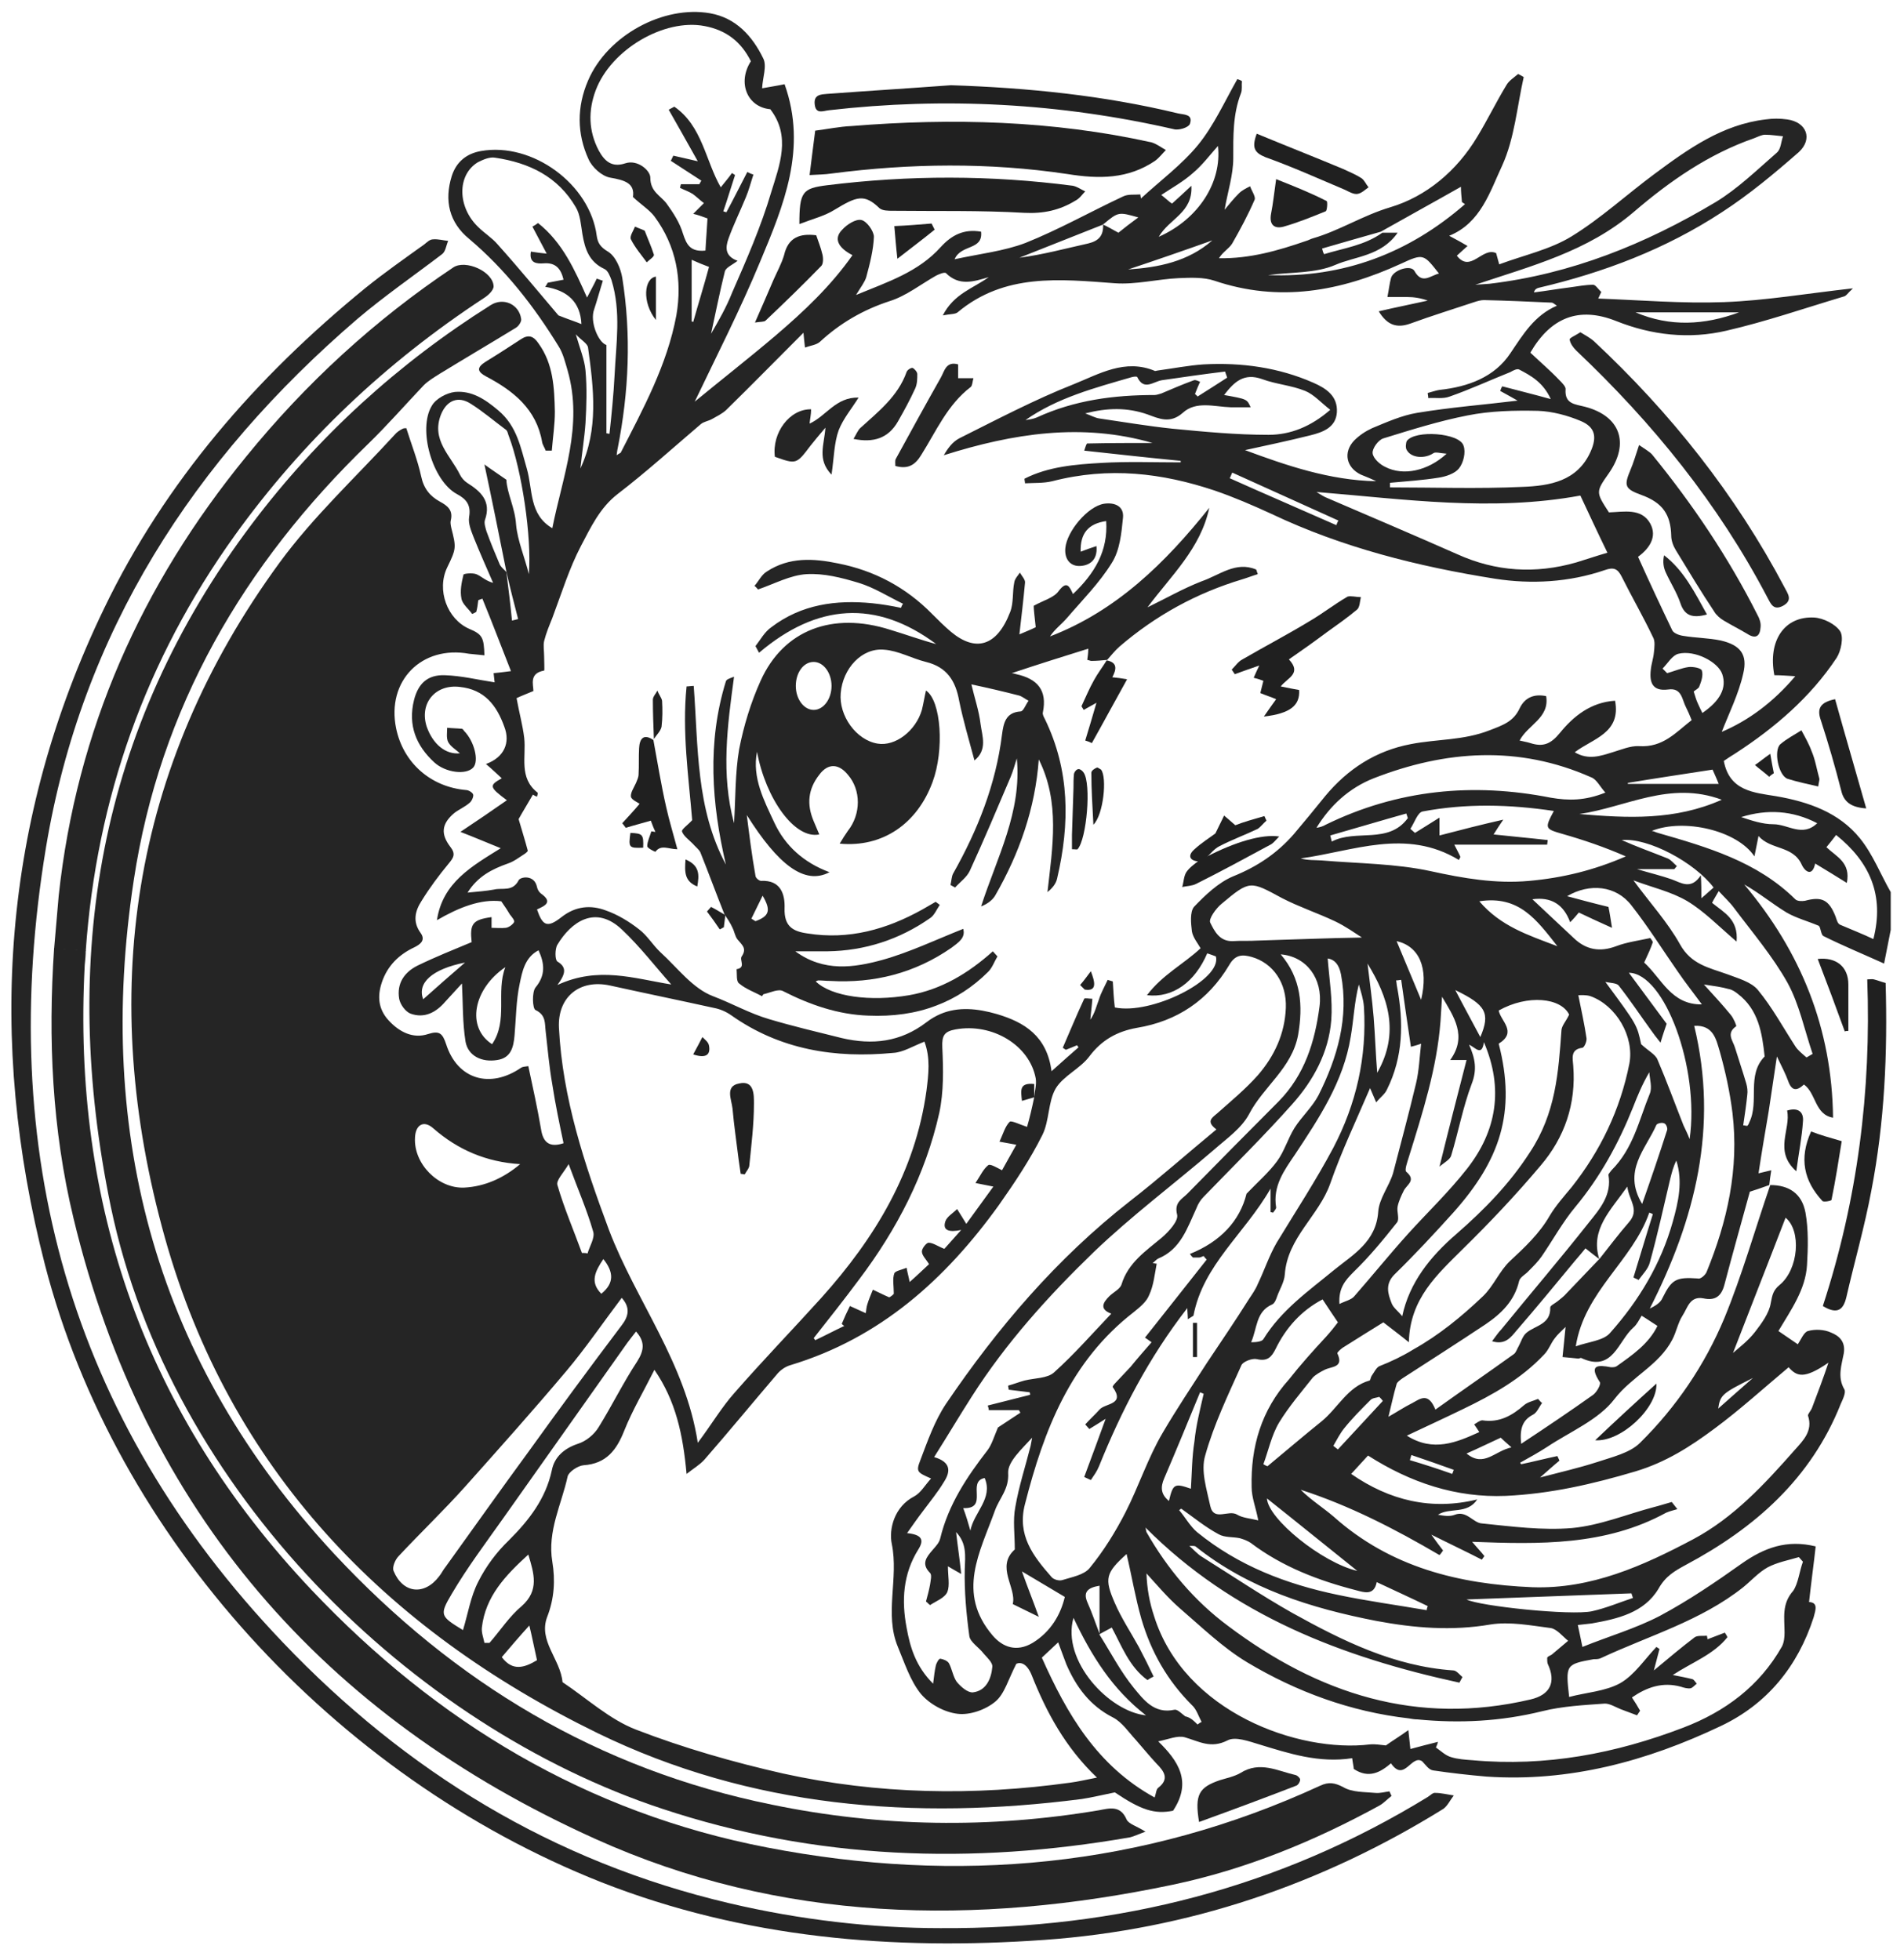 <?xml version="1.0" encoding="utf-8"?>
<!-- Generator: Adobe Illustrator 23.1.1, SVG Export Plug-In . SVG Version: 6.00 Build 0)  -->
<svg version="1.1" id="Layer_1" xmlns="http://www.w3.org/2000/svg" xmlns:xlink="http://www.w3.org/1999/xlink" x="0px" y="0px"
	 viewBox="0 0 373 384" style="enable-background:new 0 0 373 384;" xml:space="preserve">
<style type="text/css">
	.st0{fill:#252525;}
	.st1{fill:#202020;}
</style>
<g>
	<g id="XMLID_1_">
		<g>
			<path class="st0" d="M370.4,174.8c0,2.5,0,4.9,0,7.4c-0.4,2-0.8,4-1.3,6.6c-4.2-1.9-8.1-3.5-11.9-5.4c-0.5-0.3-0.5-1.7-0.9-2
				c-2.1-0.9-4.4-1.5-6.3-2.6c-2.8-1.7-5.3-3.8-8.3-5.5c11.1,13.2,17.2,28.2,17.4,45.7c-3.6-0.6-3.3-4.8-5.7-6.5
				c-1.4,1.3-2.4,1.3-3.1-0.7c-0.5-1.4-1.2-2.7-2.2-4.8c-0.6,4.1-1.1,7.4-1.6,10.7c-0.7,4.1-1.4,8.2-2,12.2c0.4-0.1,1.3-0.3,2.5-0.6
				c-0.2,1.2-0.3,2-0.4,2.9c-1.4,0.5-2.8,1-3.8,1.3c-1.7,6.2-3.4,12.2-5,18.3c-0.6,2.2-1.8,3.1-4.1,2.6c-2.7-0.5-3.1,1.9-4.1,3.4
				c-0.9,1.4-1.2,3.2-2,4.7c-2.6,5-7.9,7.2-11.3,11.6c-3.1,4.1-8.7,6.4-13.2,9.4c-1.7,1.1-3.5,2.1-5.3,3.1c0.1,0.1,0.1,0.2,0.2,0.3
				c2.4-0.5,4.7-1.1,7.1-1.6c0.1,0.3,0.3,0.6,0.4,0.9c-1.1,0.9-2.2,1.9-3.8,3.3c4.2-1.1,7.7-1.9,11.1-3c3-1,6.5-1.8,8.5-3.8
				c7.1-7,12.7-15.3,16.5-24.4c3.5-8.5,6-17.4,9-26.1c3.6,0,6.2,1.6,6.9,5.4c0.6,3.3,0.5,6.9,0.3,10.3c-0.3,4.8-3.1,8.7-5.6,12.9
				c1.3,0.9,2.5,1.7,3.8,2.6c0.6-0.9,1.2-2.4,2-2.6c1.4-0.4,3.2-0.3,4.5,0.3c1.5,0.6,2.9,1.7,2.5,4.1c-0.4,2.2-1.3,4.6,0.1,7
				c0.4,0.6-0.3,2-0.7,2.9c-5.8,14.6-16.8,24.3-30.3,31.5c-2.2,1.2-4,2.2-5.4,4.7c-2.8,4.7-8,5.9-13.1,6.8c-0.8,0.1-1.7,0.2-2.7,0.3
				c0.3,1.3,0.5,2.4,0.9,4.3c5.2-2.1,10.4-3.6,15.2-6.1c5.6-3,10.9-6.6,16.1-10.3c4.3-3,8.7-4.7,14.4-3.3c-0.4,3.6-0.9,7.2-1.3,10.9
				c1.8,0.1,1.3,1.5,0.9,3c-3.1,9.6-9.1,17-18.2,21.3c-14.5,6.9-29.7,11-45.9,9.9c-3.5-0.3-7-0.7-10.4-1.2c-0.9-0.1-1.5-1.1-2.2-1.8
				c-2.1-1.4-3.5,4.2-6.1,0.4c-2,1.7-4.3,3.1-7.3,1.1c0-0.4-0.2-1.2-0.3-2.1c-6.5,1-12.3-0.9-18.2-2.7c-2-0.6-4.7-1.6-6.2-0.8
				c-3.3,1.7-5.6,0.2-8.4-0.6c-1.4-0.4-3.2,0.4-5.2,0.8c3.9,3.8,6.7,7.9,2.9,13.6c-3.6,0.7-6.2-0.1-11.4-3.6c-2.5,0.5-4.5,1-6.5,1.3
				c-32.7,4.2-64.8,1.7-94.8-12.9c-41.8-20.4-72.1-51.8-84.8-97.1c-13.2-47.2-6.9-92.1,22.5-132.3c6.6-9,14.9-16.7,22.5-25
				c0.4-0.5,1-0.9,1.6-1.2c0.2-0.1,0.5-0.1,0.7-0.1c1,3.2,2.2,6.2,2.9,9.4c0.5,2.4,1.7,3.9,3.7,5c1.5,0.8,2.6,1.7,2.1,3.7
				c-0.1,0.4,0,0.9,0.1,1.4c1,3.9,1,4.1-0.8,7.8c-2.1,4.4,0,10.1,4.3,12c2.6,1.1,2.9,1.7,3,5.2c-1-0.1-2-0.2-3-0.3
				c-9.3-1.7-16.2,5.3-14.3,14.6c1.4,6.8,6.8,11.5,13.7,12.1c0.5,0,1.3,0.5,1.4,0.9c0.1,0.4-0.3,1.3-0.7,1.6c-0.9,0.8-2.1,1.3-3,2
				c-2.5,2.1-2.7,4.1-0.8,6.6c1.1,1.4,0.7,2.1-0.3,3.3c-1.9,2.3-3.7,4.7-5.3,7.3c-1.3,2-1.8,4.1-0.2,6.3c1,1.4,0,2.2-1.2,2.8
				c-3,1.4-5.3,3.6-6.4,6.9c-0.9,2.7-0.7,5.2,1.3,7.4c2.1,2.3,4.8,3.7,7.8,2.7c2.2-0.7,2.8-0.1,3.5,2c2.2,6.9,8.6,8.8,14.7,4.6
				c0.3-0.2,0.7-0.2,1.4-0.3c0.9,4.2,1.8,8.3,2.5,12.4c0.4,2.6,1.7,3.6,4.4,2.7c-0.8-3.8-1.6-7.6-2.2-11.5
				c-0.6-3.4-0.9-6.9-1.3-10.4c-0.2-1.6,0.1-3.2-2-4.2c-0.6-0.3-0.7-3.5,0-4.4c2-2.4,1.8-4.7,0.6-7.3c-2.7,1.4-3.2,4.2-3.7,6.6
				c-0.7,3.3-0.7,6.7-1,10.1c-0.2,2.3-0.7,4.4-3.4,4.8c-3,0.5-5.7-0.8-6.2-3.6c-0.6-3.7-0.5-7.6-0.7-11.4c-0.9,1-2.1,2.3-3.3,3.6
				c-1.8,2.1-4.1,3.3-6.8,2.3c-1-0.4-2-1.8-2.2-2.9c-0.5-3,1-5.2,3.6-6.5c3.5-1.7,7-3.1,10.6-4.6c-0.4-3.6,0.2-4.4,3.9-4.9
				c0,0.7,0,1.4,0,2.1c0.9,0,1.9,0.1,2.8,0c0.6-0.1,1.3-0.6,1.6-1.1c0.2-0.3-0.4-1-0.8-1.5c-0.4-0.7-0.8-1.3-1.7-2.6
				c-4-0.5-8.3,1.2-12.6,3.7c1.1-7.4,6.9-10.6,12.5-14.1c-2.5-1-4.8-2-7.9-3.2c3.3-2.2,6.1-4.1,9.1-6.2c-3.5-2.6-3.5-2.9-1-4.3
				c-1-0.9-1.9-1.8-3.1-2.8c3.6-1.3,4.8-4.2,3.6-7.3c-1.5-4.2-3.9-7.3-8.7-7.8c-4.8-0.6-8,3.2-6.5,7.8c1.2,3.4,3.7,5.5,6.5,5.2
				c-0.9-0.8-1.8-1.3-2.3-2.2c-0.4-0.8-0.2-1.9-0.2-2.8c1,0.1,1.9,0.1,2.9,0.2c0.1,0,0.3,0.2,0.4,0.4c2,2,3,5.9,1.8,7.2
				c-1.4,1.5-5.4,1-7.6-1c-3.6-3.3-5.2-7.3-4-12.2c0.8-3.2,2.6-5,6-4.9c3.3,0.1,6.5,0.9,9.8,1.4c0-0.1-0.1-0.9-0.2-1.8
				c1-0.1,1.9-0.2,3.4-0.4c-1.9-4.8-3.7-9.6-5.6-14.2c-0.3,0.1-0.5,0.2-0.8,0.3c-0.1,0.8-0.2,1.6-0.4,2.3c-0.2,0.1-0.5,0.3-0.8,0.4
				c-0.7-1-1.9-1.9-2.1-3c-0.3-1.5,0-3.1,0.4-4.7c0-0.2,1.7-0.4,2.5-0.1c1,0.4,1.8,1.3,3.3,1.7c-1.3-3-2.6-5.9-3.8-8.9
				c-0.5-1.3-1.1-2.7-0.9-4c0.4-2.3-0.5-3.5-2.4-4.5c-4.8-2.6-7.7-12.7-4.9-17.3c0.8-1.4,2.9-2.5,4.5-2.7c3.3-0.3,5.9,1.4,8.5,3.6
				c3.7,3.1,4.4,7.3,5.6,11.4c1.2,4.1,0.4,9,5,11.7c2-10.1,6.1-20.1,3-30.9c-0.5-1.7-0.9-3.4-1.8-4.8c-4.8-7.8-10.4-15-17.5-21
				c-3.9-3.2-4.9-7.5-3.4-12.3c0.9-2.8,2.9-4.4,5.7-4.9c10.1-1.8,21.4,6.5,22.7,16.6c0.2,1.4,0.7,2.2,2.2,3.1
				c1.5,0.9,2.5,3.3,2.8,5.1c1.8,11.2,1.3,22.4-0.9,33.5c-0.1,0.4-0.1,0.7-0.2,1.3c0.4-0.3,0.7-0.4,0.8-0.5
				c4.4-8.6,9.1-17.2,10.9-26.9c1.2-6.9,0-13.6-4.3-19.4c-1-1.3-2.6-2.3-4.2-3.8c0.4-2.7-1.6-3.3-4.5-3.8c-1.6-0.3-3.5-2-4.2-3.6
				c-2.3-5-2.3-10.3-0.1-15.4C119,6.9,130,1,139.1,2.6c5.1,0.9,8.3,4.5,10.4,8.8c0.8,1.5-0.1,3.8-0.2,5.9c1.6-0.3,3-0.5,4.4-0.8
				c4.5,12.6-0.2,23.8-4.8,34.8c-3.9,9.4-8.5,18.4-12.8,27.4c5.1-4.2,10.6-8.5,15.9-13c5.5-4.7,10.8-9.7,15-15.7
				c-2.9-1.5-3.7-3.3-2-5c0.9-1,2.6-2.1,3.7-1.9c1.1,0.2,2.5,2.2,2.5,3.3c-0.1,2.6-0.8,5.3-1.5,7.9c-0.3,1-1.1,2-2,3.5
				c6.3-2.6,12.2-4.5,16.6-9.4c2.1-2.3,4.5-3.6,7.9-3c0.4,3.7-3.9,2.4-5.2,5.4c5.1-1.1,9.7-1.6,13.9-3.2c6.5-2.6,12.7-6.1,19.1-9.1
				c1-0.5,2.2-0.3,3.4-0.4c0,0.3,0.1,0.5,0.1,0.8c3.8-3.5,8-6.6,11.2-10.5c3.1-3.8,5.2-8.5,7.7-12.9c0.3,0.1,0.6,0.2,0.9,0.4
				c-0.1,0.8,0.1,1.7-0.2,2.4c-1.6,4.1-1.5,8.4-1.5,12.7c0,3.3-1.1,6.6-1.7,10.1c0.9-1.1,1.8-2.2,2.8-3.2c0.6-0.6,1.4-1,2.2-1.4
				c0.3,0.9,1.1,2,0.9,2.6c-1.3,3-2.8,5.8-4.4,8.6c-0.6,1-1.9,1.7-2.6,2.9c6.1,0.1,11.6-1.5,17.1-3.4c0.4-0.1,0.9-0.4,1.3-0.5
				c5.2-1.5,9.8-4.5,15.2-6.1c7-2.1,13-7.1,17-13.8c2-3.3,3.7-6.8,5.7-10.1c0.5-0.9,1.5-1.5,2.3-2.2c0.4,0.2,0.8,0.4,1.1,0.6
				c-1.3,5.8-1.8,12-4.2,17.3c-2.4,5.1-4.2,11.3-10.4,13.8c1.5,0.8,2.6,1.4,3.6,2c-0.6,0.5-1.2,1.1-2.1,1.9c2.7,3.5,5-1.8,7.7-0.5
				c0.1,0.4,0.3,1.1,0.6,2.2c4.8-1.8,10-2.9,14.2-5.5c5.7-3.5,10.8-8.2,16.2-12.2c6.6-4.9,13.3-9.7,21.8-10.7c1.4-0.2,2.8-0.2,4.2,0
				c3.8,0.5,5.1,3.8,2.3,6.4c-4.8,4.2-9.7,8.3-15.1,11.8c-11,7.2-23.1,11.8-35.9,14.8c-0.3,0.1-0.7,0.2-0.9,0.9
				c2.4-0.3,4.7-0.7,7.1-1c1.5-0.2,3-0.5,4.5-0.5c0.5,0,1,0.9,1.6,1.4c-0.2,0.4-0.4,0.9-0.6,1.3c8.2,0.3,16.4,1,24.6,0.7
				c8.2-0.3,16.3-1.7,25.3-2.7c-1,0.9-1.3,1.5-1.8,1.6c-7.7,2.3-15.2,4.9-23,6.7c-7.3,1.7-14.6,0.9-21.6-1.9
				c-7.3-2.9-12.8-0.7-16.8,6.2c1.9,1.8,3.9,3.5,5.7,5.4c0.5,0.5,1.3,1.3,1.2,1.8c-0.2,2.9,1.9,2.9,3.8,3.4c6.9,1.8,8.8,7.1,4.7,13
				c-2.6,3.7-2.6,3.7,0,7.7c2.9-0.1,6.4-0.9,8.1,2.2c1.4,2.6-0.2,4.9-2.4,6.5c2.2,4.9,4.4,9.6,6.7,14.4c0.3,0.6,1.4,1,2.2,1.1
				c2.4,0.4,4.9,0.4,7.3,0.9c3.9,0.9,5.3,2.8,4.4,6.5c-0.9,4-2.8,7.8-4.2,11.4c5.2-2.2,10.1-5.8,14.4-10.9c-1.6-0.1-2.9-0.2-4.1-0.2
				c-1.3-6.8,2-11.6,7.8-11.3c1.8,0.1,4.2,1.3,5.1,2.7c0.7,1.1,0.2,3.8-0.7,5.2c-5.1,7.7-12.1,13.7-19.8,18.7
				c-0.8,0.5-1.6,1-2.3,1.5c1.1,5.9,5.9,6.2,10.2,6.9c6.4,1.1,12.4,3.2,16.5,8.3C366.9,167.4,368.4,171.3,370.4,174.8z M367,184
				c2.2-8.6-0.7-15.1-7.3-20.4c-0.7,0.9-1.3,1.7-1.9,2.4c2,1.9,4.8,3,4,7c-1.9-1.2-3.9-2.4-6.2-3.8c-0.6,2.8-2.1,1.4-2.6,0.3
				c-1.7-3.9-6.1-2.9-8.5-5.7c-0.3,1.5-0.5,2.5-0.8,4c-3.4-5.1-13.8-7.5-20.1-5c0.5,0.1,0.8,0.3,1.2,0.4c9.7,2.8,19.4,5.6,26.9,13
				c0.4,0.4,1.3,0.4,1.9,0.3c3.3-0.9,4.7-0.2,6,3.1c0.2,0.6,0.4,1.4,0.9,1.6C362.6,182.1,364.9,183,367,184z M355,275.8
				c1.1-2.9,2.2-5.8,3.2-8.8c-4.8,3.3-6.2,2.7-7.8,0.9c-4.9,4.1-9.5,8.3-14.5,12c-4.7,3.5-9.5,6.6-15.5,8.4
				c-8.4,2.5-16.7,4.4-25.4,4.8c-9.8,0.4-18.7-2.6-27-7.9c-1.1,1.2-2.3,2.5-3.3,3.6c7.5,5.2,15.7,7.2,24.7,5c-2,3-5.4,1.5-7.7,3
				c1.1,0.2,2.3,0.4,3.3,0c2.3-0.9,3.6,1.6,5.3,1.7c5.9,0.6,11.9,1.4,17.7,0.9c5.4-0.5,10.7-2.7,16-4.1c1.2-0.3,2.4-0.7,3.5-1
				c0.4,0.5,0.7,0.9,1.1,1.4c-0.7,0.2-1.5,0.4-2.2,0.7c-11.9,6.5-24.8,6.2-38,5.7c0.9,1.1,1.7,1.9,2.4,2.8c-0.2,0.3-0.4,0.5-0.5,0.7
				c-3.1-1.6-6.3-3.1-9.9-4.9c1,1.4,1.6,2.2,2.3,3.1c-0.2,0.3-0.4,0.6-0.7,0.9c-8.7-5.1-17.6-9.7-27.2-12.8c2,2,4.4,3.5,6.5,5.3
				c11.1,9.9,24.5,13.2,38.9,13.8c11.5,0.4,21.7-4.2,31.5-9.4c7.9-4.2,14-10.8,19.9-17.5c1.6-1.8,3.6-3.7,2.6-6.7
				C354.1,277.1,354.8,276.4,355,275.8z M353.9,207.2c0.4-0.2,0.8-0.5,1.2-0.7c-1.6-4.7-2.6-9.7-4.9-13.9
				c-2.9-5.2-6.9-9.9-10.5-14.7c-0.8-1.1-1.9-2.1-3-3.3c-0.5,0.9-0.9,1.5-1.3,2.3c2.3,1.9,5.2,3.2,4.8,7.6c-3.5-3-6.3-5.9-9.6-7.9
				c-3.2-1.9-6.9-2.7-10.6-4.1c3.3,4.5,6.7,8.2,9.1,12.5c2.2,4,5.7,4.6,9.3,5.9c2.1,0.8,4.7,1.5,6,3.1c2.8,3.4,4.9,7.3,7.3,11
				C352.2,205.8,353.1,206.5,353.9,207.2z M347.4,161.5c2.9,0,5.7,2.6,8.6-0.2c-4.8-2.5-9.8-2.8-14.9-1.2
				C343.2,160.8,345.3,161.5,347.4,161.5z M353.2,306c-0.3-0.3-0.5-0.6-0.8-0.9c-2,0.6-4.2,1-6.1,2c-1.8,1-3.2,2.6-4.8,3.9
				c-8.3,6.6-18.5,9.5-27.9,13.9c-0.4,0.2-0.9,0.2-1.4,0.2c-5.5,1-5.5,1.1-4.8,7.4c3.4-0.9,7.1-1.1,10-2.7c2.8-1.6,4.8-4.7,7.1-7.1
				c0.2,0.1,0.4,0.3,0.6,0.4c-0.3,1.2-0.6,2.3-1.1,4.2c3-2.5,5.5-4.6,8-6.5c0.6-0.4,1.6-0.2,2.4-0.3c0,0.2,0.1,0.4,0.1,0.7
				c1.1-0.4,2.3-0.9,3.4-1.3c0.2,0.3,0.4,0.6,0.5,0.9c-2.7,3.4-6.9,4.9-10.7,7.4c1.5,0.3,2.6,0.5,3.8,0.8c0.4,0.1,0.6,0.6,0.9,0.9
				c-0.4,0.3-0.8,0.8-1.2,0.9c-0.6,0.1-1.3-0.1-1.9-0.3c-3.6-1-6.7,0.1-9.6,2.1c0.6,0.9,1.1,1.7,1.6,2.6c-0.2,0.3-0.4,0.6-0.6,0.9
				c-1.1-0.4-2.1-0.8-3.2-1.2c-1-0.4-2.1-1.1-3.1-1.1c-4.1,0.3-8.3,0.5-12.3,1.5c-8.1,2-16.2,2.4-24.4,1.6c-0.6,0-1.1-0.1-1.7-0.2
				c-11.4-1.3-22-5.2-31.7-11c-4.8-2.9-8.9-6.9-13.2-10.6c-2.4-2.1-4.4-4.5-6.5-6.8c0.1,3,0.6,5.7,1.5,8.4
				c5.9,18.8,28.3,26.8,42.3,25.1c1-0.1,2,0.1,3.1,0.2c1.1-0.8,2.6-1.7,4.4-3c0.2,1.8,0.3,2.8,0.4,3.7c1.9-0.5,3.7-1,5.4-1.4
				c-0.1,0.4-0.2,0.7-0.4,1.1c1,0.7,1.9,1.6,3,1.9c1.3,0.4,2.8,0.5,4.2,0.6c14.3,1.3,28-1.3,41.3-6.4c8.1-3.1,14.9-8.1,19.3-15.9
				c0.4-0.8,0.5-1.8,0.5-2.7c0-2.9-0.6-5.6,1.7-8.2C352.3,310.2,352.5,307.9,353.2,306z M348.6,251.8c3.8-3.1,4.3-10.7,1.2-13.2
				c-3.5,9.1-7.1,18.2-10.3,26.5c1-0.9,2.9-2.3,4.3-4.1c1.3-1.7,2.8-3.7,3.1-5.7C347.2,253.7,347.4,252.8,348.6,251.8z M348.1,29.9
				c0.8-0.7,0.8-2.1,1.2-3.2c-1.2-0.1-2.3-0.3-3.5-0.3c-0.7,0-1.4,0.4-2.2,0.7c-8.9,3.1-16.5,8.4-23.5,14.4
				C311,49.3,300,52.1,289,55.8c0.9-0.1,1.8-0.1,2.8-0.2c16-1.9,30.6-7.8,44.3-16C340.4,37,344.2,33.3,348.1,29.9z M345.7,207
				c-0.5-4.6-1.2-9.2-5.3-12.3c-0.5-0.4-1.1-0.8-1.7-0.9c-1.4-0.4-2.9-0.6-4.9-0.9c1.8,2,3.6,3.9,5.3,6c0.5,0.6,1.2,2.2,1,2.2
				c-2,1.4-0.6,2.8-0.2,4.2c0.7,2.3,1.5,4.6,2.2,7c0.2,0.7,0.3,1.5,0.2,2.2c-0.2,2-0.5,4-0.8,6c0.3,0,0.5,0.1,0.8,0.1
				c0.2-0.2,0.3-0.4,0.4-0.7C344.7,215.8,342.1,210.7,345.7,207z M340.7,61.2c-6.7,0-13.5,0-20.3,0
				C327.2,64.1,333.9,63.7,340.7,61.2z M334.3,249.3c4.1-10,6.4-20.3,5.1-31.2c-0.5-4.1-1.4-8.2-2.5-12.1c-0.7-2.3-1.2-5.2-5-5
				c4.8,19.8,0.2,37.9-8.7,55.4c1-0.5,2.1-1.1,2.5-2.1c1.8-3.6,2.6-4.1,6.9-3.8C333.1,250.7,334,249.9,334.3,249.3z M336.6,276
				c2.5-2.2,4.6-4.1,6.8-6C337.4,273,337,273.3,336.6,276z M333.5,139.7c3.5-2.4,4.8-4.9,3.9-7.6c-0.8-2.4-5.4-4.8-8.6-4
				c-1.2,0.3-2.1,1.9-3.1,2.9c0.3,0.3,0.6,0.6,0.9,0.9c1.4-0.4,2.8-1,4.2-1.2c0.9-0.1,2.5,0.2,2.6,0.7c0.3,0.9-0.1,2.1-0.5,3.1
				c-0.1,0.4-0.8,0.7-1.1,1c0.3,0.9,0.5,1.7,0.8,2.3C332.9,138.5,333.2,139.1,333.5,139.7z M318.9,153.6c5.8,0,11.7,0,17.8,0
				c-0.5-1.3-1-2.3-1.2-2.8c-5.8,0.9-11.2,1.7-16.6,2.6C318.9,153.5,318.9,153.6,318.9,153.6z M333.3,176c1.2-1,1.8-1.6,2.4-2.1
				c-3.7-4.9-12.8-9.8-18-9.3c2.9,1.3,6,2.4,9,3.6c0.7,0.3,1.2,1,1.8,1.5c-0.2,0.2-0.3,0.4-0.5,0.6c-2.2,0-4.4,0-7.3,0
				c2.7,0.8,4.8,1.3,6.8,2c1.9,0.7,3.8,2.1,5.7-0.8C333.3,173.2,333.3,174.3,333.3,176z M322.1,188.6c3.4,3.1,5.3,8.3,11.3,8.2
				c-1.6-2.2-3.2-4.2-4.7-6.4c-3-4.3-5.8-8.8-9.1-13c-3-3.9-8.2-4.4-12.6-1.8c2.6,0.7,5.2,1.4,8.1,2.1c0.2,0.9,0.4,2.2,0.7,4.1
				c-2.7-1.2-4.6-2.1-6.5-3c-0.5,0.6-1,1.2-1.7,1.9c-1.3-3.5-3.7-5-7.4-4.5c2.8,2.6,5.4,5.1,8.1,7.6c2.4,2.3,5.1,2.8,8.3,1.6
				c2.1-0.8,4.4-1.1,6.7-1.6c0.2,0.3,0.4,0.5,0.5,0.8C323.4,185.8,322.8,187.1,322.1,188.6z M331,223.2c2-13.9-4.9-32.5-11.9-32.6
				c2.5,3.4,4.9,6.6,7.4,10c-0.3,0.9-0.7,2-1.2,3.7c-0.9-1.1-1.4-1.8-1.9-2.5c-2.1-2.9-4.1-5.9-6.3-8.7c-0.4-0.5-1.7-0.5-2.6-0.7
				c6.2,8.4,6.2,8.4,7,12.2c1.4,1.3,2.8,2,3.2,3c1.8,4.2,3.4,8.6,5.1,12.9C330.2,221.4,330.6,222.1,331,223.2z M337.3,156.7
				c-10.2-3.8-18.8,1.5-27.9,2.8C318.8,160.3,328.1,160.8,337.3,156.7z M331.4,141.1c-0.4-1-0.7-1.7-1.1-2.5
				c-0.8-1.5-0.8-3.9-3.5-3.5c-3.1,0.4-3.7-1.4-3.4-3.9c0.1-1.1,0.5-2.2,0.6-3.3c0.1-1,0.3-2.3-0.2-3.1c-1.9-4-4.1-7.8-6.1-11.8
				c-0.8-1.6-1.6-1.9-3.3-1.3c-7,2.4-14.4,2.8-21.5,1.7c-15.1-2.4-29.9-6.1-43.8-12.7c-3.7-1.7-7.4-3.3-11.2-4.6
				c-10.2-3.4-20.6-4.7-31.8-1.8c-1.7,0.4-3.5,0.3-5.3,0.4c0-0.3-0.1-0.6-0.1-0.9c4.7-2.4,10-2.8,15.1-3.1
				c5.1-0.3,10.3-0.1,15.5-0.1c0-0.1,0-0.2,0-0.3c-6.2-0.6-12.5-1.3-18.9-2c0.2-0.5,0.4-1.4,0.6-1.4c4.3-0.1,8.6-0.1,12.8-0.1
				c-13.8-4-27.3-1.9-40.9,2.4c0.8-1.4,1.7-2.6,3-3.3c7.4-3.7,14.8-7.6,22.4-10.6c5-2,10.1-5.1,16-2.6c0.1,0,0.4-0.1,0.5-0.1
				c3-0.4,6-1,9-1.2c7.4-0.4,14.7,0.6,21.5,3.6c2.5,1.1,4.8,2.6,4.6,5.8c-0.2,3-2.8,3.9-5.2,4.5c-4.4,1.1-8.7,2-12.8,2.9
				c8.1,3,16.5,5.9,25.7,6.1c-1-0.5-2-0.9-3-1.3c-2.9-1.4-3.5-4.4-1.3-6.7c1-1,2.2-1.8,3.5-2.4c2.9-1.2,5.8-2.5,8.8-3
				c6.6-1.1,13.2-1.6,19.7-2.4c-0.9-0.5-2.1-1.2-3.4-1.9c0.1-0.3,0.2-0.6,0.4-0.9c3,0.8,5.9,1.5,9.5,2.5c-1.5-3.3-3.9-4.6-6.2-5.8
				c-0.4-0.2-1.2,0.2-1.7,0.5c-4,1.6-7.9,3.4-11.9,4.8c-1.3,0.5-2.8,0.2-4.2,0.3c0-0.4-0.1-0.7-0.1-1c0.8-0.2,1.6-0.5,2.3-0.6
				c5.6-0.6,10.8-2.5,13.9-7.2c2.5-3.7,4.7-7.4,9.1-9.3c-0.6-0.4-0.8-0.6-1-0.6c-4.4-0.2-8.8-0.4-13.3-0.5c-0.6,0-1.3,0.2-1.9,0.4
				c-4.2,1.4-8.4,2.7-12.5,4.2c-2.8,1-4.6,0.2-6.2-2.4c3.4-0.8,6.5-1.4,9.6-2.1c-1.4-0.5-2.7-0.7-4-0.7c-1.3,0-2.7,0-3.9,0
				c0.3-1.5,0.4-2.6,0.7-3.7c0.4-1.6,3.9-2.7,4.6-1.4c1.5,2.7,3.1,0.9,4.8,0.5c-3-3.8-3-4-7.5-1.9c-11.8,5.4-23.8,7.6-36.5,3.3
				c-2.1-0.7-4.6-0.6-7-0.5c-4.2,0.2-8.4,1.3-12.5,1c-10.8-0.8-21.6-2-30.8,5.7c-0.5,0.4-1.4,0.3-2.9,0.6c2.2-4.3,6-5.3,9-7.5
				c-3,0.9-5.8,1.8-8.4-0.8c-0.3-0.2-1.3,0.2-1.9,0.5c-3,1.7-5.9,4-9.1,5c-5.2,1.7-9.7,4.3-13.7,8c-0.7,0.6-1.8,0.7-2.9,1.1
				c-0.1-1-0.2-1.7-0.3-2.9c-5.3,5.3-10.2,10.3-15.2,15.2c-0.8,0.7-1.8,1.2-2.7,1.7c-0.7,0.4-1.6,0.5-2.2,1
				c-5.4,4.6-10.7,9.4-16.3,13.7c-3.5,2.7-5.3,6.6-7.2,10.2c-2.3,4.4-3.8,9.3-5.6,14.1c-0.6,1.5-1.2,2.9-1.6,4.5c-0.2,0.9,0,2,0,3
				c0,1,0.1,2.7,0,2.8c-3,0.5-2.1,2.8-2.1,4c-1.4,0.6-2.5,1-3.3,1.4c0.5,2.8,1.2,5.3,1.5,7.8c0.4,3.7-1.1,7.8,2.6,10.7
				c0.1,0.1,0,0.5-0.1,0.8c-0.3-0.1-0.5-0.2-0.8-0.4c-1.1,1.9-2.2,3.7-2.8,4.8c0.7,2.4,1.3,4.3,1.8,6.2c0,0.1-0.3,0.4-0.6,0.6
				c-1.1,0.7-2.1,1.5-3.3,1.9c-3.1,1.1-5.9,2.5-7.9,5.7c2-0.2,3.6-0.3,5.2-0.6c1.6-0.4,3.6,0.5,4.8-1.8c0.3-0.7,3.1-1.2,3.6,1.3
				c0.1,0.5,0.4,1,0.8,1.3c2.4,1.7,0.7,2.4-0.8,3.1c1.1,3.2,2,3.7,4.8,1.5c2.8-2.2,5.8-2.4,8.7-1.3c2.3,0.8,4.6,2.2,6.5,3.7
				c1.6,1.2,2.7,3.1,4.2,4.5c3.3,3,6.3,7.1,10.3,8.6c3.7,1.4,7.2,3.4,11,4.5c4.7,1.4,9.4,2.5,14.2,3.7c6,1.4,11.5,0.8,16.6-3.1
				c0.9-0.7,1.8-1.2,2.7-1.6c3.5-1.5,7.3-1.1,11.1,0c5.4,1.6,9.8,4.3,10.7,11.2c2.1-1.9,3.7-3.3,5.3-4.7c-0.1-0.1-0.2-0.2-0.3-0.4
				c-0.7,0.3-1.4,0.6-2.2,0.9c-0.2-0.1-0.4-0.3-0.6-0.4c1.4-3.2,2.7-6.4,4.2-9.6c0.1-0.2,1,0,1.6,0c-0.1,1.5-0.3,2.8-0.4,4.1
				c0.9-1.3,1.2-2.7,1.7-4c0.4-1.3,1.1-2.5,1.7-3.8c0.3,0.1,0.7,0.2,1,0.3c0.1,1.7,0.2,3.5,0.4,5.1c7.1,1.5,21-5.4,19.8-10
				c-0.5-0.2-1.1-0.4-1.7-0.6c-2.4,5.6-6.7,8.8-11.8,8.2c3-4,7.2-6.1,10.5-9.2c-0.5-0.9-1.5-2.1-1.7-3.3c-0.2-1.6-0.4-3.8,0.4-4.8
				c2.2-2.3,4.8-4.8,7.7-6c4.7-1.9,8.6-4.5,11.9-8.3c2.1-2.5,4.1-4.9,6.1-7.4c4.4-5.3,9.9-8.9,16.8-10.2c5.1-1,10.3-0.7,15.4-2.7
				c2.6-1,4.7-1.7,5.9-4.3c1-2.1,2.8-2.9,5.2-2.4c0.7,4.3-3.6,5.6-5.2,8.7c0.8,0.2,1.5,0.3,2.1,0.5c2.5,0.8,4,0.2,5.8-2
				c2.6-3.2,6-6,10.8-6.3c1.2,6.4-4.4,7.4-7.9,10.1c2.7,1.6,5.1,0.7,7.4,0c1.7-0.5,3.5-1.3,5.2-1.2
				C325.8,146.5,328.3,143.5,331.4,141.1z M327.7,239.4c1.1-3.9,2-7.9,0.7-12c-0.6,1.2-0.9,2.4-1.2,3.6c-1.3,5.5-2.5,11-4,16.4
				c-0.3,1.2-1.4,2.3-2.2,3.4c-0.3-0.2-0.7-0.3-1-0.5c1.3-4.2,2.5-8.3,3.8-12.4c-0.2-0.1-0.4-0.2-0.7-0.3
				c-3.3,9.5-12.7,15.4-14.4,26.2c2.5-0.9,5.4-1.1,6.7-2.6C321.1,254.8,325.4,247.6,327.7,239.4z M326.6,221.4
				c0.1-0.4-0.2-1.2-0.6-1.3c-0.4-0.2-1.3,0-1.5,0.3c-2.1,4.8-6.7,9-2.8,15.5C323.5,230.8,325.1,226.1,326.6,221.4z M323.2,214.3
				c0.5-1.2,0-2.8-0.1-4.2c-1.4,2.4-2.3,4.6-3.2,6.9c-2.8,7-6.4,13.6-11.3,19.5c-2.5,3-4.4,6.5-6.6,9.7c-0.7,1-1.6,1.9-2.5,2.8
				c-0.6,0.7-1.7,1.2-1.9,2c-0.9,3.9-3.5,6.4-6.6,8.5c-5.4,3.6-10.9,7.1-16.3,10.6c-0.4,0.3-1,0.7-1.1,1.1c-0.6,2-1,4-1.6,6.4
				c1.6-0.9,3.1-1.9,4.7-2.7c1.5-0.8,3.1-2.2,4.5,1.3c5.3-3.8,10.4-7.3,15.4-10.9c0.4-0.3,0.6-1,0.9-1.5c0.5-0.9,0.8-2.1,1.6-2.7
				c1.7-1.4,4.7-1.6,4.6-4.9c0-0.4,0.9-0.8,1.4-1.2c0.6-0.5,1.3-1,1.8-1.6c2.2-2.3,4.4-4.6,6.5-6.8c1.9-2.4,3.7-4.8,5.7-7.1
				c2.2-2.5,0-4.3-0.3-7c-3.3,4.7-7.3,8.4-5.5,14.2c-0.8-0.6-1.7-1.3-2.7-2.1c-0.5,0.6-1.3,1.6-2.1,2.5c-3.8,4.6-7.5,9.1-11.4,13.6
				c-1.1,1.3-2.2,2.9-4.8,2.1c0.7-0.9,1.2-1.7,1.8-2.3c5.7-7,11.6-13.9,17.2-21c2.1-2.6,4.5-5.4,3.8-9.3c0-0.2,0.4-0.6,0.6-0.9
				C320,225,321.1,219.4,323.2,214.3z M324.7,259.8c-1.1-0.7-2.1-1.4-3.1-2c-0.5,0.8-0.9,1.7-1.6,2.3c-3,2.6-4,8.9-10.2,6
				c-0.1-0.1-0.4,0.1-0.6,0.1c-1-0.1-1.9-0.2-3.1-0.3c0.2-2,0.4-3.7,0.6-5.9c-0.9,0.9-1.6,1.5-2.1,2.2c-0.8,1-1.2,2.3-2.1,3.2
				c-4.5,4.8-10.1,7.9-15.9,10.7c-3.7,1.8-7.4,3.5-11,5.2c5.2,3.3,9.8,1.3,14.2-0.7c-0.4-0.6-0.7-1.1-1-1.5c0.5-0.3,1.1-0.8,1.6-0.8
				c3.3,0.5,5.8-0.9,8.2-3c0.7-0.6,1.8-0.8,2.7-1.2c0.3,0.3,0.5,0.6,0.8,0.8c-0.6,0.8-1,1.9-1.8,2.3c-2.1,1.1-2.6,2.8-2.3,5.7
				c5-3.3,9.6-6.4,14.1-9.6c0.7-0.5,1.6-2.1,1.3-2.5c-2.2-3.4-0.4-3.4,2.2-2.9c0.4,0,0.8,0,1.1-0.2
				C319.8,265.5,323,263.3,324.7,259.8z M319.9,313.1c-0.1-0.3-0.2-0.6-0.3-0.9c-10.8,0.4-21.6,0.8-32.3,1.2
				c2.5,1.3,20.5,3.2,24.6,2.3C314.6,315.1,317.2,314,319.9,313.1z M319.2,208.4c1-5.3-2.6-11.4-7.6-13.2c-0.9-0.3-1.9-0.2-2.4-0.2
				c0.6,3,1.2,5.7,1.6,8.4c0.1,0.6-0.4,1.8-0.8,1.9c-2.4,0.3-1.9,2.1-1.8,3.5c0.6,7.5-1.7,14.1-6.4,19.6
				c-4.8,5.7-9.9,11.1-15.2,16.3c-5,5-10.4,9.7-10.6,18.3c-1.6-1.3-3.2-2.5-5-3.9c-2.6,1.6-5.3,3.3-8,5c-0.4,0.3-1.1,0.9-1,1.1
				c1.3,2.8-1.1,2.5-2.5,3.2c-0.8,0.4-1.7,0.9-2.3,1.5c-2.3,2.9-4.7,5.7-6.6,8.8c-1.5,2.5-2.1,5.5-3.1,8.2c0.2,0.1,0.5,0.3,0.8,0.4
				c3.5-2.9,7-5.9,10.6-8.8c3.2-2.6,5.1-6.8,9.4-8c0.2-0.1,0.2-0.6,0.4-0.9c0.5-0.7,0.9-1.6,1.5-1.9c2.3-0.9,4.6-2,6.7-3.3
				c5-2.8,9.4-6.4,13.6-10.4c2.1-2,3.2-4.9,5.3-6.9c2.9-2.7,5.8-5.4,7.8-8.9c1.2-2,2.8-3.8,4.3-5.6
				C313.5,225.5,317.4,217.5,319.2,208.4z M314.5,155.3c-1.1-1.2-1.7-2.6-2.8-3c-14.2-6.3-28.5-5.3-42.6,0.2
				c-4.8,1.9-8.5,5.3-11.2,9.7c0.7-0.1,1.3-0.3,1.8-0.6c14.1-6.9,28.9-8.3,44.1-5.3C307.3,156.9,310.5,156.9,314.5,155.3z
				 M311.6,88.5c1.3-2.9,0.9-4.8-1.9-6c-2.6-1.1-5.6-1.9-8.4-2c-4.6-0.1-9.3,0-13.8,0.9c-5.6,1.1-11,2.8-16.5,4.5
				c-1,0.3-2.2,2-2.1,2.9c0.1,1,1.4,2.2,2.5,2.7c3.5,1.8,8.3,0.8,12-2.6c-1.3-0.1-2.2-0.4-2.6-0.1c-1.6,1.1-4.3,1-5.2-0.6
				c-0.3-0.4-0.2-1.4,0-1.8c1.6-2.2,10.3-1.6,11.1,0.9c0.5,1.3,0,3.4-0.9,4.5c-0.8,1-2.6,1.6-4,1.8c-3.1,0.5-6.3,0.7-9.5,1
				c0,0.3,0,0.6,0,0.9c8.7,0,17.3,0.3,25.9-0.1C303.6,95.2,309,94.3,311.6,88.5z M308.8,110.2c2-0.6,4-1.3,6.1-1.9
				c-2-4.1-3.7-7.8-5.3-11.2c-17.4,3.2-34.5,0.7-51.7-0.7c0.5,0.3,1.1,0.7,1.7,1c8.6,3.7,17.3,7.4,25.9,11.2
				C293,112,300.8,112.5,308.8,110.2z M318.5,167.8c-4.1-1.8-8.2-3.2-12.4-4.4c-3.5-1-3.5-1.1-1.7-4.5c-8.7-1.3-17.2-1.5-25.7,0.1
				c-1,0.2-1.6,2.2-2.4,3.4c0.3,0.3,0.6,0.5,0.9,0.8c1.5-0.9,3-1.9,4.8-3c0,1.3,0,2,0,3.5c4.2-1.1,8.1-2.1,12.5-3.1
				c-0.7,1-1.2,1.8-1.9,2.9c3.6,0.4,7.1,0.7,10.6,1.1c0,0.3-0.1,0.6-0.1,0.9c-6,0-12.1,0-18.2,0c0.5,1,0.9,1.7,1.2,2.4
				c-0.1,0.2-0.2,0.4-0.3,0.6c-10.4-6.3-20.7-1.7-31-0.3c1.4,0.4,2.8,0.3,4.2,0.4c7.1,0.6,14.4,0.6,21.3,2.1
				c6.4,1.4,12.7,2.5,19.3,1.9C306.2,172,312.3,170.5,318.5,167.8z M305.9,201.8c0.1-0.9,0.9-1.7,1.5-3c-1.6-3.3-8.1-4-13.8-0.8
				c0.4,2.1,3.7,4.2,0,6.5c3.5,13.5,0.2,22.9-8.9,33.1c-3.7,4.1-7.5,8.2-11.5,12.1c-1.9,1.9-1.3,3.8-0.6,5.6
				c0.3,0.9,1.3,1.6,2.1,2.6c1.4-6.6,5.5-11.7,10.6-16.1c5.5-4.8,10.4-9.8,14.4-16C304.8,218.1,305.3,210.1,305.9,201.8z M304,324.2
				c1.1-0.9,2.1-1.8,3.2-2.7c-1.1-0.9-2.2-2.3-3.4-2.5c-3.9-0.5-8-1.3-11.8-0.7c-7.6,1.3-14.9,0.7-22.4-0.7
				c-12.8-2.5-25-6.3-35.4-14.6c-0.2-0.1-0.5-0.1-1.2-0.1c1,0.9,1.6,1.6,2.4,2.1c5.9,3.7,11.7,7.6,17.7,11
				c9.9,5.5,20,10.5,31.6,11.3c0.6,0,1.2,0.8,1.8,1.3c-0.2,0.4-0.4,0.7-0.6,1.1c-23-5-44.4-13.2-61.5-30.4c0.1,0.3,0.1,0.6,0.2,0.9
				c4.1,7.2,9.4,13.5,16,18.4c17.7,13.3,37,19.6,59.2,14.4c3.9-0.9,5.1-3.4,3.4-7c-0.1-0.3-0.1-0.7-0.1-1.2
				C303.3,324.5,303.7,324.4,304,324.2z M289.8,176.6c4.2,4.9,9.5,6.6,15.3,8.8C301,180.2,297.6,175.4,289.8,176.6z M296.1,283.6
				c-1-0.9-1.6-1.4-2.1-1.9c-2.2,1-4.4,2.1-6.7,3.1C290.7,287.6,292.8,284.3,296.1,283.6z M287.4,229c5.8-7.4,7.2-15.7,3.3-24.8
				c-0.4,2.9-1.7,1-2.9,0.5c1.2,2.7,1.6,4.9,0.5,7.7c-1.7,4.5-2.6,9.4-4,14c-0.2,0.8-1.4,1.4-2.3,2.2c1.8-7.3,3.5-13.9,5.3-20.9
				c-1.5,0-2.2,0-3.2,0c3.4-4.7,0.7-8.5-1.6-12.4c-0.1,1.6-0.2,3.2-0.3,4.8c-0.7,9.2-3.5,17.9-6.2,26.6c-0.3,1-0.9,2.6-0.5,2.9
				c2,1.7,0.1,2.5-0.5,3.7c-0.5,1-1,2.1-1.2,3.1c-0.2,1,0.4,2.4-0.1,3.1c-2.7,3.4-5.4,6.7-8.5,9.7c-1.7,1.7-3,3.2-2.8,6.3
				c1.2-0.6,2.3-0.8,2.9-1.5c3.5-4,6.9-8.2,10.5-12.2C279.5,237.7,283.8,233.6,287.4,229z M290,203.2c2-4.7,1.1-6.3-4.9-9.2
				C286.6,196.9,288.2,199.8,290,203.2z M287,40c-0.2-0.1-0.4-0.3-0.6-0.4c-0.1-1.1-0.2-2.1-0.2-3c-5.1,2.9-10.4,5.8-15.7,8.8
				c-3.9,1.1-7.7,2.2-11.5,3.3c0.1,0.4,0.2,0.8,0.4,1.1c3.9-1.2,7.9-1.7,11.4-4.2c0.8,0,1.6,0,3,0c-3.2,4.6-8.3,4.6-12.2,6.3
				c-3.9,1.7-8.8,1.4-13.2,2C263.1,54.5,276,49.6,287,40z M284.5,288.8c0.1-0.3,0.2-0.5,0.3-0.8c-2.8-1-5.6-2-8.3-2.9
				c-0.1,0.3-0.2,0.6-0.3,1C278.9,286.9,281.7,287.8,284.5,288.8z M279.5,315.5c0-0.3,0.1-0.5,0.2-0.8c-3.3-1.6-6.6-3.1-10-4.7
				c-0.5,2.7-2.5,2-4,1.6c-7.4-1.9-14.5-4.6-20.7-9.3c-0.6-0.4-1.4-0.7-2.1-0.9c-1.4-0.3-3-0.1-4.2-0.8c-2.6-1.4-4.9-3.3-7.3-5
				c-0.1,0.1-0.3,0.2-0.4,0.3c1.2,1.4,2.1,3.1,3.5,4.3c8.1,6.6,17.5,10.2,27.6,12.3C267.8,313.7,273.7,314.5,279.5,315.5z
				 M278.4,195.9c1.5-6.3-0.4-10.5-4.8-11.5C275.1,188,276.8,192.1,278.4,195.9z M277.4,212.3c0.6-2.5,0.7-5.2,1-7.8
				c-0.8,0.3-1.6,0.5-2,0.6c-0.7-4.6-1.3-8.9-1.9-13.1c-0.3,0-0.6,0.1-1,0.1c0.1,0.4,0.1,0.9,0.2,1.3c1.3,6.9,1.2,13.7-2,20.1
				c-0.4,0.9-1.3,1.5-2.1,2.5c-0.6-1.4-0.9-2.1-1.2-2.8c-2.7,6.3-5.6,12.4-7.8,18.7s-8.4,10.6-8.9,17.8c-0.1,1.5-1,2.9-1.5,4.3
				c-0.2,0.6-0.5,1.4-1,1.6c-3.2,1.4-2.9,4.7-4.1,7.4c0.9,0,2.1-0.1,2.4-0.6c3.5-5.7,8.8-9.4,13.9-13.6c3.7-3,8.2-5.5,8.6-11.4
				c0.2-2.6,2.1-4.9,2.9-7.5C274.4,224.1,276,218.2,277.4,212.3z M275.8,160.3c-0.1-0.3-0.2-0.6-0.3-0.9c-5,1.4-10,2.9-14.9,4.3
				c0.1,0.4,0.2,0.8,0.3,1.2C265.6,162.4,272,165.5,275.8,160.3z M270.9,274.5c-0.2-0.3-0.4-0.5-0.7-0.8c-0.6,0.2-1.3,0.2-1.7,0.6
				c-1.8,1.8-3.6,3.6-5.2,5.6c-0.8,1-1.4,2.2-2.1,3.4c0.3,0.2,0.6,0.5,0.9,0.7C265.1,280.8,268,277.6,270.9,274.5z M269.8,210.2
				c4.5-7.9,2.1-14.9-1.9-21.4c0.4,3.4,0.9,6.9,1.2,10.5C269.4,203,269.5,206.6,269.8,210.2z M261.2,224.9c4.5-8.6,6.6-17.8,6-27.6
				c-0.1-1.5-0.6-3-1-4.4c-0.9,3.5-1,6.9-1.6,10.3c-1.4,8.7-6.2,15.9-10.9,23c-2.1,3.1-4.4,6.2-3.7,10.4c0,0.3-0.4,0.7-0.6,1
				c-0.2,0-0.3-0.1-0.5-0.1c0-1.3,0-2.5,0-4.6c-5.1,8.9-13.2,14.9-15.1,24.9c-0.3,0.2-0.5,0.3-0.8,0.5c-0.1,0.1-0.2,0.1-0.3,0.2
				c0-0.8-0.1-1.5-0.1-2.2c-7.6,9.8-12.9,20.1-17.3,31c-0.4,1-1,1.8-1.6,2.7c-0.4-0.2-0.9-0.4-1.3-0.6c1.4-3.8,2.8-7.5,4.2-11.4
				c-1.1,0.7-2.2,1.4-3.2,2c-0.3-0.3-0.5-0.6-0.8-0.9c0.9-1,1.9-1.9,2.8-2.9c1.1-1.3,5.1-0.9,2.6-4.4c-0.1-0.1,0.2-0.5,0.4-0.7
				c1-1.1,2.1-2.2,3.1-3.3c1.3-1.6,2.7-3.2,4.1-4.8c-0.8-0.6-1.3-0.9-1.3-0.9c4.1-5.2,8.1-10.2,12.1-15.3c-0.2-0.2-0.4-0.4-0.6-0.7
				c-0.3,0.1-0.6,0.3-0.9,0.3c-0.4,0-0.8,0-1.2,0c-0.2-0.2-0.4-0.4-0.6-0.7c6-2.4,9.8-6.5,11.1-11.8c2.3-2.4,4.4-4.2,6-6.4
				c1.4-1.9,2.1-4.4,3.4-6.5c1.4-2.2,3.5-4.1,4.7-6.4c3.7-7.4,6-15.2,4.4-23.7c-0.4-2-1.3-2.9-2.6-3.1c0.3,4,1,8.1,0.7,12.1
				c-0.5,6.3-3.5,11.8-7.6,16.4c-5.6,6.3-11.6,12.2-17.4,18.2c-0.6,0.6-1.1,1.4-1.4,2.2c-1.8,3.9-3.1,8.1-7.5,9.9
				c-0.4,0.2-0.7,0.6-1.1,0.9c0.3,0,0.5,0.1,0.8,0.1c-0.4,2.1-0.6,4.3-1.5,6.2c-0.5,1.3-1.9,2.4-3,3.3
				c-12.4,9.6-17.6,23.1-21.3,37.6c-1.6,6.1,1.6,10.2,5.2,14.3c0.4,0.5,1.5,0.8,2.1,0.6c1.9-0.6,4.3-1,5.4-2.4c2.7-3.3,5-7,7-10.9
				c2.6-5.1,4.4-10.7,7.3-15.6c2.7-4.6,5.7-9.1,8.6-13.6c2.8-4.2,5.6-8.3,8.3-12.6c0.6-0.9,1.3-1.9,1.7-2.9c1.3-2.7,2.2-5.5,3.7-8.1
				C253.8,237.4,257.8,231.3,261.2,224.9z M266.8,183.7c-1.4-0.9-3.2-2.2-5.3-3.2c-3.4-1.6-7-2.8-10.3-4.5
				c-6.3-3.4-6.3-3.6-11.9,1.1c-1.1,0.9-2.6,3-2.2,3.7c0.8,1.6,1.8,3.7,4.4,3.6c1.6-0.1,3.2,0,4.8-0.1
				C253.3,184.1,260.2,183.8,266.8,183.7z M261.8,102.9c0.1-0.3,0.2-0.6,0.4-0.9c-6.9-3.1-13.9-6.3-20.8-9.4
				c-0.2,0.4-0.3,0.8-0.5,1.1C247.8,96.8,254.8,99.8,261.8,102.9z M259.8,261.9c0.9-1,1.7-2,2.3-2.8c-1.1-1.6-2-3-3-4.5
				c-4.2,2.2-7.2,5.6-9.2,9.7c-0.8,1.6-1.6,2.5-3.7,2c-0.9-0.2-2.7,0.5-3,1.2c-2.6,5.8-5.4,11.6-7.1,17.7c-0.9,3,0.3,6.6,1,9.9
				c0.7,3.1,3.6,0.6,5.3,1.7c1,0.6,2.4,0.7,4.1,1.1c-0.5-2.6-1.3-4.5-1.3-6.5c-0.2-7.9,1.9-15.1,7.3-21.1
				C254.7,267.5,257.2,264.7,259.8,261.9z M258.5,197.2c0.7-5.5-2.6-9.8-7.6-10.2c4,4.7,4.4,10,3.4,15.8c-1.2,6.5-6.8,10.1-9.6,15.5
				c-1.5,2.8-4.4,4.8-6.9,7c-7.8,6.7-16.1,12.9-23.5,20c-8.9,8.6-17.2,17.8-23.9,28.3c-2.5,3.9-4.8,7.8-7.4,11.9
				c3.4,1,3.2,2.9,1.9,4.9c-1.2,2-2.7,3.8-4.1,5.7c-1,1.3-1.9,2.6-3.1,4.3c2.9,0.3,3.4,1.3,2.2,3.2c-3,4.8-3.3,10-2.3,15.3
				c0.7,3.9,1.8,7.6,5.2,11c0.2-1.6,0.3-2.5,0.5-3.4c0.1-0.6,0.6-1.5,0.9-1.5c0.6,0.1,1.4,0.4,1.7,0.9c0.6,1.1,0.8,2.6,1.5,3.6
				c0.8,1,2.2,2.2,3.2,2.1c2.6-0.3,3.6-2.7,3.8-5c0.1-0.8-1-1.8-1.7-2.6c-0.9-1.2-2.6-2.2-2.8-3.4c-0.6-4.4-1-8.8-0.9-13.1
				c0.1-2.7,0.4-5.1-1.7-7.3c0.3,2.7,0.7,5.2,1,8.2c-1.2-0.7-1.8-1-2.6-1.5c0,1.9,0.4,3.7-0.1,5c-0.5,1.2-2.2,1.8-3.4,2.6
				c-0.3-0.2-0.5-0.5-0.8-0.7c0.3-1.1,0.6-2.2,0.8-3.3c0.1-0.8,0.4-1.9,0-2.3c-1.8-1.8-0.7-3.1,0.5-4.5c0.6-0.7,1.3-1.4,1.5-2.3
				c1.6-6.6,5.2-12,9.3-17.3c0.8-1.1,1.2-2.5,2-4.4c0.9-0.6,2.6-1.7,4.4-2.9c-0.1-0.2-0.2-0.3-0.3-0.5c-2,0-3.9,0-5.9,0
				c0-0.3-0.1-0.6-0.2-0.9c2.8-0.7,5.5-1.4,8.3-2.1c0-0.1,0-0.3-0.1-0.5c-1.4-0.2-2.7-0.3-4.1-0.5c0-0.3-0.1-0.5-0.1-0.8
				c1.1-0.3,2.1-0.7,3.2-1c2-0.5,4.5-0.4,5.8-1.6c3.9-3.5,7.4-7.5,11.2-11.5c-2.4-0.9-1.6-2.2-0.4-3.4c0.8-0.8,2.1-1.4,2.4-2.3
				c1.3-4.3,4.8-6.6,7.9-9.2c1.4-1.2,3.3-3.3,3-4.5c-0.6-2.4,0.9-3,2-4.1c6-6.1,11.9-12.1,17.9-18.1
				C255.6,210.6,257.6,204.1,258.5,197.2z M265.9,307.8c-6-4.8-11.9-9.6-17.7-14.2C248.4,297.6,259,306.2,265.9,307.8z M260.6,80.3
				c-1.8-1.4-3.2-3-4.9-3.7c-2.7-1.1-5.7-1.3-8.4-2.3c-3.6-1.3-5.5,0.5-7.5,3.1c4.5,0.8,4.5,0.8,5.2,2.4c-1.3,0-2.6,0-3.9,0
				c-3.2-0.1-6.8-1.3-9.4,1.1c-2.5,2.2-4.7,1.1-6.9,0.3c-4-1.4-7.9-1.3-12.2-0.2c1.1,0.4,2,0.9,2.8,1c4.8,0.7,9.5,1.5,14.3,2
				c6.2,0.6,12.5,1.2,18.8,1.2C252.8,85.2,256.8,83.6,260.6,80.3z M251.9,197.5c0.2-4.9-2.5-8.8-6.7-10c-1.8-0.5-3.2-0.5-4.4,1.6
				c-4.1,6.9-10.2,11-18.1,12.3c-3.9,0.7-6.9,2.4-9.3,5.6c-1.8,2.4-5.1,3.8-6.6,6.3c-1.5,2.6-1.2,6.3-2.6,9.1
				c-2.4,4.8-5.4,9.3-8.5,13.7c-10.5,14.6-23.3,26.1-40.9,31.4c-1,0.3-2,1-2.7,1.9c-4.7,5.5-9.3,11.1-14.1,16.6
				c-0.9,1-2.1,1.7-3.5,2.8c-0.7-7.7-2.1-14.3-6.3-20.4c-2.1,4.2-4.3,7.9-5.9,11.9c-1.5,3.8-3.5,6.5-8,6.8c-1.1,0.1-2.9,1.3-3.1,2.2
				c-1.2,5.5-4,10.7-3,16.7c0.6,3.6,0.4,7.2-1,10.8c-1.8,4.7,2.6,8.3,3,12.8c4.8,3.2,9.2,7.3,14.4,9.3c9.3,3.6,19.1,6.4,28.8,8.6
				c18.6,4.1,37.4,4.4,56.2,1.8c1.6-0.2,3.2-0.6,5.3-1c-6.2-5.9-9.9-12.8-12.8-20.1c-0.9-2.2-2.1-2.6-3-2.2
				c-1.6,3.1-2.3,5.9-4.1,7.4c-1.9,1.6-5,2.7-7.4,2.4c-2.6-0.3-5.5-1.9-7.2-3.9c-2.1-2.6-3.2-6.1-4.5-9.2
				c-2.7-6.5,0.2-13.4-1.2-20.2c-0.6-2.9,0.5-7.3,4.4-9.3c1.3-0.7,2.1-2.2,3.3-3.5c-2.7-1.2-3-1.3-2.1-3.6c1.4-3.7,2.8-7.7,5-11
				c10.1-14.9,21.7-28.5,36-39.7c5.8-4.5,11.3-9.4,17-14.1c-2-1.5-1-2.2,0.1-3.1c2.7-2.4,5.6-4.8,8-7.5
				C249.7,206.9,251.7,202.5,251.9,197.5z M240.4,74c-0.1-0.4-0.3-0.8-0.4-1.2c-4.1,0.5-8.3,1.1-12.4,1.7c-1.7,0.3-3.5,2.1-4.8-0.6
				c-0.1-0.2-0.7-0.1-1.1,0c-7.2,2.1-14.5,4-20.8,8.4c0.7-0.1,1.5-0.2,2.2-0.5c7.4-3.4,15.1-4.4,23.1-4.4c0.4,0,0.9-0.2,1.3-0.3
				c2.1-0.9,4.2-1.8,6.4-2.6c0.3-0.1,0.7,0.1,1.2,0.3c-0.4,0.9-0.7,1.6-1,2.4c0.2,0.2,0.4,0.3,0.5,0.5
				C236.5,76.5,238.4,75.3,240.4,74z M227,46.4c7.9-3.5,12.4-10.8,11.6-17.8c-1.6,1.8-3.1,3.8-4.9,5.3c-1.9,1.7-4.1,2.9-6.2,4.3
				c0.9,0.7,1.5,1.3,2.1,1.7c1.1-1,2.2-2,3.8-3.5C233.7,41.7,229.1,42.8,227,46.4z M235.8,273.1c-0.2-0.1-0.5-0.2-0.7-0.3
				c-2.3,5.6-4.6,11.2-7,16.8c-0.8,1.8-0.7,3.2,0.9,4.5c0.8-3.4,1.1-3.5,4.3-2.4c0.2-3.1,0.2-6.2,0.7-9.3
				C234.3,279.3,235.1,276.2,235.8,273.1z M234.6,337.9c0.3-0.2,0.5-0.4,0.8-0.5c-0.6-1.1-1-2.5-1.9-3.3c-4.8-4.8-8-10.4-9.9-16.9
				c-1.2-4.2-1.9-8.5-2.9-12.7c-4.1,3.7-4.4,4.8-2.3,9.6c1.3,3,3.1,5.7,4.7,8.6c1,1.9,2,3.9,2.9,5.8c-0.4,0.2-0.8,0.4-1.2,0.7
				c-3.6-2.6-5.1-6.8-7-10.3c-0.9,0.5-1.7,0.9-2.4,1.3v0c0,0,0-0.1,0-0.1c0-3.1,0-6.2,0-9.4c-2.4,0.4-3.2,1.3-2.4,3.2
				c0.9,2,1.6,4.1,2.4,6.2c0,0,0,0.1,0,0.2c0,0,0,0,0,0c2.2,3.5,4.1,7.2,6.7,10.4c1.9,2.3,4,5.2,8,4.3c0.6-0.1,1.4,0.8,2.1,1.3
				C233.2,336.5,233.9,337.2,234.6,337.9z M221,52.8c5.9-0.4,11.7-1.5,16.5-5.7C231.9,49.1,226.4,51,221,52.8z M226.9,350.3
				c2.2-1.7,1.2-3.2-0.3-4.7c-1.4-1.5-2.7-3.1-4.1-4.7c-1.4-1.5-2.7-3.5-4.5-4.4c-4.5-2.3-7.2-6-9.1-10.4c-0.5-1.3-1-2.7-1.6-4.3
				c-1.2,1.1-2.1,2-3.2,3c4.9,11,10.8,21.2,22.1,27.4C226.5,351.3,226.5,350.6,226.9,350.3z M223,42.6c-3.9-1.1-3.9-1.1-6.8,1.3
				c0,0,0,0-0.1,0c0,0,0,0.1,0,0.1c-5.5,2.2-10.9,4.3-16.4,6.5c4.6-0.6,9-1.8,13.5-2.8c2.1-0.5,3-1.6,2.9-3.7c0,0,0,0,0,0l0,0
				c0.9,0.4,1.7,0.9,3,1.6C220.2,44.7,221.5,43.7,223,42.6z M224.5,336.1c-6.6-5.1-10.7-11.7-14.2-19.1
				C207.9,325.4,217.3,335.4,224.5,336.1z M202.3,321.9c3.6-2.2,5.5-5.6,6.3-9c-2.9-1.7-5.5-3.3-8.4-5c1.1,3.1,2.2,5.8,3.3,8.9
				c-1.8-0.9-3.3-1.6-5.1-2.5c0.8-3.2-3.4-7.3,0.4-10.7c0-3-0.4-5.7,0.1-8.3c0.7-4.1,2-8,3-12c0.1-0.5,0.2-1.1,0.3-1.6
				c-2,2.2-4.8,4.7-4.7,6.9c0.2,3.2-1.7,4.9-2.6,7.4c-2.9,8.1-7.6,16.1-0.4,24.5C196.4,322.7,199.1,323.8,202.3,321.9z M202.6,215
				c0.1-1.2,0.5-2.5,0.3-3.7c-1.2-6.5-8.5-10.9-15.7-9.6c-2.2,0.4-2.7,1.2-2.6,3.5c0.2,4.3,0.3,8.7-0.6,12.9
				c-2.7,12-8.3,22.8-15.7,32.6c-2.9,3.9-5.9,7.7-8.9,11.5c0.1,0.1,0.2,0.2,0.3,0.4c1.9-0.9,3.8-1.9,5.7-2.8
				c-0.2-0.1-0.4-0.3-0.5-0.4c0.5-1.2,1-2.3,1.6-3.5c0.9,0.4,1.8,0.8,3.1,1.4c0.1-0.4,0.1-1.1,0.3-1.7c0.3-1,0.7-1.9,1.1-2.9
				c0.9,0.4,1.8,0.9,3.2,1.5c0.1,0,0.8-0.5,0.9-0.7c0-1.6-0.3-2.9,0.1-4c0.2-0.5,1.5-0.7,2.4-1.1c0.2,1.1,0.4,1.7,0.6,2.8
				c1.6-1.4,2.8-2.6,3.8-3.5c-0.6-1-1.4-1.7-1.4-2.5c0-0.6,0.9-1.7,1.3-1.7c0.9,0,1.8,0.7,3.1,1.2c0.7-0.8,1.7-1.9,3.3-3.7
				c-2.4,0.5-3.7,0.1-3.1-1.7c0.3-0.9,1.5-1.6,2.3-2.4c0.6,0.9,1.1,1.8,1.8,2.9c1.6-2.2,3.4-4.7,5.3-7.3c-1.1-0.2-1.9-0.4-3.5-0.7
				c1-1.5,1.5-2.7,2.5-3.5c0.4-0.3,1.7,0.5,2.7,1c0.8-1.4,1.7-3.1,2.8-5c-1-0.2-1.7-0.3-3.3-0.6c0.7-1.5,1.1-3,2-3.9
				c0.3-0.3,1.9,0.5,3.4,1C201.7,219.1,202.2,217,202.6,215C202.7,215,202.6,215,202.6,215z M190.1,299.9c0.7-3.6,4.5-6.3,2.8-10.3
				c-3.6,0.7,0.9,6.1-4.2,5.9C189.3,297.1,189.7,298.5,190.1,299.9z M181.5,213.7c0.4-3.2,0.8-6.4-0.4-9.6c-2.3,0.9-4.2,2.1-6.1,2.2
				c-11.4,1.1-22.2-0.6-31.8-7.4c-1-0.7-2.2-1.2-3.3-1.4c-6.8-1.5-13.6-2.9-20.4-4.4c-6-1.3-10.3,2.3-10,8.3
				c0.7,13.8,5,26.7,9.8,39.6c5.3,13.9,15,26,17.4,41.7c2.7-3.6,4.7-7,7.2-9.8c5.5-6.3,11.4-12.4,17-18.6
				C171.4,242.6,179.3,229.6,181.5,213.7z M151.1,37.6c1.6-5.2,3.9-10.9-0.2-16.2c-4.5-0.4-6.5-5.2-3.8-9.4
				c-1.9-3.8-4.8-6.1-9.1-6.9c-7.9-1.5-18.3,4.6-21.3,12.6c-1.5,4-1.4,8,0.6,11.8c1.1,2,2.5,3.4,5.2,2.5c2.4-0.8,4.9,1.4,4.9,2.8
				c0,2.8,2,3.5,3.2,5.1c1.3,1.8,2.6,3.8,3.2,5.9c0.7,2.1,1.4,3.6,4.4,3.3c0.1-2.1,0.3-4.3,0.4-6.3c-1.1-0.4-1.9-0.7-2.8-0.9
				c0.9-0.9,1.5-1.5,2.1-2.1c-0.8-0.6-1.5-1.3-2.2-1.8c-0.8-0.5-1.7-0.8-2.5-1.2c0.1-0.2,0.1-0.5,0.2-0.7c1.2,0,2.4,0,3.6,0
				c0.1-0.2,0.2-0.4,0.4-0.7c-2-1.3-4-2.6-6-3.9c0.2-0.3,0.3-0.6,0.5-1c1.3,0.3,2.7,0.6,4.8,1.1c-2.1-3.8-3.9-6.9-5.7-10.1
				c0.4-0.2,0.7-0.4,1.1-0.6c5.5,3.8,6.1,10.6,9.1,15.8c0.7-0.9,1.5-1.8,2.2-2.8c0.2,0.1,0.4,0.3,0.6,0.4c-0.8,2.4-1.5,4.8-2.3,7.1
				c0.2,0.1,0.4,0.1,0.6,0.2c1.4-2.6,2.7-5.2,4.1-7.9c0.4,0.2,0.8,0.4,1.2,0.5c-0.5,1.5-0.9,3.1-1.5,4.5c-1.1,2.7-2.4,5.3-3.4,8.1
				c-0.6,1.7-0.7,3.4,1.8,4.3c-1,0.8-2.3,1.3-2.5,2.1c-1,4-1.8,8.1-2.7,12.2c1.5-2.6,3-5.2,4.1-8C146.2,51,149.1,44.4,151.1,37.6z
				 M138.9,52.3c-1.1-0.4-2.3-0.9-3.4-1.4c0,4.1,0,8.1,0,12.1c0.1,0,0.2,0,0.3,0.1C136.8,59.5,137.9,56,138.9,52.3z M124.8,266.8
				c1.4-2.2,1.6-3.9-0.2-5.9c-0.6,0.8-1.2,1.5-1.7,2.2c-8.1,11.5-16.3,23-24.4,34.5c-3.4,4.8-7,9.6-10,14.7
				c-2.5,4.2-2.2,4.4,2.2,7.1c1-3.3,1.5-6.6,3-9.5c1.5-3,3.6-5.8,6-8.1c3.9-3.9,7.2-8.1,8.4-13.7c0.5-2.6,2.4-4.3,5.1-5.2
				c1.6-0.5,3.2-1.8,4.1-3.3C119.9,275.4,122.1,270.9,124.8,266.8z M131.5,192.9c-3.2-3.6-6.1-7.4-9.6-10.7c-5.2-5-10-1.6-12.7,2.9
				c-0.5,0.8-0.5,3,0,3.3c1.8,1.1,1.7,2.3,0,4.6C117.2,189.3,124.1,191.7,131.5,192.9z M121.7,259.8c1.5-1.9,1.8-3.6,0.1-5.5
				c-3.7,4.9-7.1,9.9-10.9,14.4c-6.4,7.6-13.1,15.1-19.7,22.5c-4.2,4.7-8.8,9.1-13.1,13.7c-0.7,0.7-1.3,2.2-1,2.9
				c1.8,4.4,6,4.9,8.9,1.1c0.5-0.6,0.8-1.3,1.3-1.9c5.4-7.5,10.7-15,16.2-22.5C109.4,276.3,115.5,268,121.7,259.8z M120.4,73.5
				c0.3-6.2,1.3-12.4-0.6-18.6c-0.3-0.8-0.7-1.9-1.4-2.2c-3-1.4-3.8-3.9-4.3-6.8c-0.3-1.8-0.4-3.8-1.3-5.3c-3.5-6-9.1-8.7-15.8-9.7
				c-1.1-0.2-2.4,0.4-3.4,0.9c-4.1,2.5-4,8.8,0.1,12.7c1.2,1.2,2.7,2.1,3.8,3.4c4.3,4.8,8.4,9.8,11.9,13.9c2,0.8,3.3,1.2,4.5,1.7
				c-0.2-4.3-2.7-6.6-7.1-7.3c0.2-0.2,0.3-0.5,0.5-0.8c1-0.2,2-0.4,3.1-0.6c-0.5-2.1-1.5-3.4-3.9-3.2c-1.3,0.1-2.9,0-2.5-2.3
				c1.2,0.2,2.2,0.3,3.1,0.4c-1-1.9-1.9-3.6-2.8-5.3c0.4-0.2,0.7-0.4,1.1-0.7c4.8,3.8,7.2,9.2,9.6,14.6c0.6-1.2,1.3-2.4,1.9-3.7
				c0.4,0.1,0.8,0.3,1.2,0.4c-0.6,1.9-1.1,3.8-1.7,5.6c-0.9,2.4,0.8,6.5,2.4,7c0,5.9,0,11.6,0,17.3c0.2,0,0.4,0.1,0.6,0.1
				C119.8,81.3,120.2,77.4,120.4,73.5z M117.8,253.5c2.6-2.1,2.4-4.3,0.4-6.8C116.6,249.1,115.5,251.2,117.8,253.5z M115.1,245.6
				c0.4-1.4,1.5-3.1,1.1-4.3c-1.2-4.2-3-8.3-4.8-13.2c-1,1.7-2.5,3.2-2.2,4.1c1.3,4.5,3.2,8.9,4.8,13.3
				C114.4,245.5,114.8,245.5,115.1,245.6z M113.7,91.8c3.6-7.7,2.6-15.7,1.5-23.7c-0.1-0.8-1.4-1.5-2.4-2.6c0.8,2.8,1.7,4.9,1.9,7.1
				c0.3,3.4,0.2,6.8,0,10.3C114.5,85.8,114,88.8,113.7,91.8z M105.2,325.3c-0.5-2.2-0.9-4.3-1.5-6.8c-2,2.2-3.7,4.2-5.4,6.2
				C100.4,327.5,102.7,326.8,105.2,325.3z M103.6,112.5c0.6-7.3-1.4-20.4-3.9-27c-0.2-0.4-0.2-1-0.6-1.3c-2.3-1.7-4.5-3.6-6.9-5.1
				c-2.5-1.6-4.7-0.6-5.8,2.1c-2,5,1.9,8.1,3.7,11.8c0.3,0.6,0.8,1.2,1.4,1.6c2.7,1.7,4.8,3.6,3.5,7.3c-0.2,0.6,0.1,1.5,0.3,2.2
				c0.8,2.2,1.7,4.4,2.6,6.5c0.3,0.6,0.9,1,1.3,1.5c0.4,3.2,0.8,6.3,1.1,9.5c0.4-0.1,0.8-0.2,1.2-0.3c-0.8-3.1-1.6-6.2-2.3-9.3
				c-1.4-7-2.8-14-4.3-21c1.2,0.9,2.6,1.8,4.3,3c0.1,2.6,1.7,5.5,1.9,8.8C101.4,106,102.8,109.2,103.6,112.5z M102.2,314.7
				c3.5-3.1,2.4-6.4,1.3-10.1c-4.5,4.1-8.4,8.2-9.1,14.3c-0.1,1,0.3,2,0.5,3c0.3,0,0.7,0,1,0C98,319.5,99.8,316.7,102.2,314.7z
				 M96.4,204.6c3.2-4.7,0.7-10.2,2.6-15.1C92.7,193.8,91.3,201.3,96.4,204.6z M101.9,228.1c-6.6-0.4-12.2-2.8-17-7
				c-1.9-1.7-3.5-0.7-3.6,1.8c-0.3,5.1,4.5,10,9.6,9.8C95,232.5,98.7,230.8,101.9,228.1z M82.9,195.8c2.7-2.4,5.4-4.8,8.2-7.2
				C84.6,189.9,81.7,192.6,82.9,195.8z"/>
			<path class="st1" d="M369.4,192.6c0.4,13.7-0.2,27.3-2.8,40.7c-1.3,7-3.3,13.9-4.9,20.9c-0.6,2.5-1.8,3.4-4.6,1.7
				c6.8-20.8,9.5-42.1,8.7-64c0.6,0,1-0.1,1.3,0C367.9,192.1,368.6,192.4,369.4,192.6z"/>
			<path class="st1" d="M359.5,137c2,7.2,4.1,14.3,6.1,21.4c-3-0.2-4.4-1.3-4.9-3.5c-1.2-4.7-2.5-9.2-4-13.8
				C355.9,138.8,356.6,137.6,359.5,137z"/>
			<path class="st1" d="M362.1,192.9c0,3,0,6.1,0,9.1c-0.2,0-0.5,0-0.7,0.1c-1.7-4.7-3.5-9.5-5.3-14.2
				C359.7,187.5,362.1,189.4,362.1,192.9z"/>
			<path class="st1" d="M360.8,223.6c-0.6,3.7-1.2,7.6-2,11.5c0,0.2-1.6,0.5-1.8,0.2c-3.6-3.9-4.6-8.3-2.2-13.6
				C356.6,222.4,358.4,222.9,360.8,223.6z"/>
			<path class="st1" d="M356.4,152.5c0.1,0.3-0.1,0.7-0.2,1.6c-2.2-0.5-4.1-0.9-6-1.5c-1.8-0.6-2.8-5.6-1.4-6.8
				c1.3-1.1,2.7-1.8,4.1-2.7c0.7,1.3,1.5,2.7,2,4.1C355.6,148.8,355.9,150.7,356.4,152.5z"/>
			<path class="st1" d="M350.1,217.6c2.3-0.7,3.3,0.4,3.1,2.2c-0.2,3-0.8,6-1.3,9.7C347.4,225.5,350.9,221.3,350.1,217.6z"/>
			<path class="st0" d="M349.6,115.1c0.6,1.2,1.7,2.5-0.3,3.6c-1.9,1-2.4-0.4-3.1-1.7c-9.6-18.3-22.4-34.1-37.4-48.3
				c-0.6-0.6-1.2-1.4-1.3-2.2c0-0.3,1.2-0.8,2.1-1.4c1,0.6,1.9,1.1,2.6,1.7C327.3,80.9,340,96.9,349.6,115.1z"/>
			<path class="st1" d="M347.5,151.5c-0.3,0.2-0.6,0.4-0.9,0.7c-0.9-0.8-1.9-1.5-2.8-2.3c0.9-0.6,1.7-1.3,3-2.2
				C347.1,149.5,347.3,150.5,347.5,151.5z"/>
			<path class="st0" d="M344.3,120.5c0.4,0.7,0.7,1.6,0.6,2.4c-0.1,1.7-0.9,2.4-2.6,1.3c-1.5-0.9-3.1-1.7-4.6-2.6
				c-0.7-0.4-1.5-1.1-1.9-1.8c-2.6-3.9-5-7.9-7.5-12c-0.5-0.8-0.9-1.9-0.9-2.8c-0.1-4.2-1.7-6.5-5.8-8c-3.3-1.2-3.5-1.8-2.2-4.9
				c0.6-1.4,1-2.8,1.7-4.9c1,0.7,1.9,1.2,2.5,1.8C331.6,98.8,338.6,109.2,344.3,120.5z"/>
			<path class="st0" d="M334.4,120.4c-2.9,0.8-4.4,0.2-5.2-2.2c-0.7-2.1-2-4.1-2.9-6.1c-0.4-0.9-0.6-2-0.3-3.3
				C329.9,111.8,332,116.1,334.4,120.4z"/>
			<path class="st1" d="M324.5,271.1c0.2,4.8-7,11.5-12,11.1C316.6,278.3,320.4,274.8,324.5,271.1z"/>
			<path class="st0" d="M284.8,351.8c-0.7,0.9-1.2,2-2,2.6c-24,14.9-50.1,23.7-78.2,25.7c-29.6,2.1-58.8-0.3-86.8-11.3
				C65.5,348.1,22.6,301.2,8.8,247.8c-11.3-44-8.4-87.2,11.6-128.6c12-24.9,29.8-45.3,51.1-62.7c3.7-3,7.7-5.8,11.6-8.6
				c0.5-0.4,1.1-1,1.7-1c1-0.1,2,0.2,3,0.3c-0.4,0.9-0.5,2.1-1.2,2.6C81.1,54,75.3,58,70,62.5C37.9,90.1,16,123.9,9,166.1
				c-9.8,59.2,4.4,111.7,46.4,155.7c24.2,25.4,53,43,87.4,51.1c14,3.3,28.2,4.9,41.4,4.9c35.1,0.2,66.6-8,95.5-25.7
				c0.5-0.3,1-0.9,1.5-0.8C282.3,351.3,283.5,351.6,284.8,351.8z"/>
			<path class="st0" d="M272.2,351c0.1,0.3,0.3,0.6,0.4,0.9c-0.8,0.6-1.5,1.4-2.4,1.9c-12.8,7-26.2,12.5-40.5,15.5
				c-38.5,8.1-76.8,7.4-113.1-9c-53.2-24-88.4-64.2-102.2-121.6c-4.2-17.4-5-35.1-3.8-52.9l6.2,0.4c0,0.9-0.1,1.9-0.2,2.9
				c-2.5,47,11.9,88,44.4,122.4c24.6,26,54,43.7,89.3,50.5c37.3,7.2,73.6,3.9,108.3-12.1c1.7-0.8,2.9-0.6,4.6,0.3
				c1.7,1,4.1,0.9,6.2,1.1C270.4,351.4,271.3,351.1,272.2,351z"/>
			<path class="st1" d="M266.7,34.9c0.6,0.4,0.9,1.2,1.4,1.8c-0.7,0.5-1.4,1.2-2.2,1.3c-0.7,0.1-1.6-0.4-2.4-0.8
				c-5.2-2.2-10.3-4.5-15.6-6.4c-2.2-0.9-2.7-1.9-1.7-4.6c5.8,2.4,11.4,4.6,16.9,6.9C264.4,33.7,265.6,34.2,266.7,34.9z"/>
			<path class="st1" d="M266.6,117c-0.2,0.8-0.2,1.9-0.7,2.4c-1.9,1.6-3.9,3-6,4.5c-2.4,1.8-4.8,3.5-7.4,5.3
				c2.6,2.8-0.3,3.6-1.6,5.3c1.4,0.3,2.5,0.5,3.6,0.7c0.2,3-1.7,4.6-6.9,5.2c0.9-1.3,1.6-2.3,2.4-3.4c-0.9-0.4-1.9-0.7-3.1-1.2
				c0.2-0.8,0.4-1.6,0.6-2.4c-0.5-0.2-1.1-0.4-1.9-0.6c0.4-0.9,0.7-1.6,1.1-2.4c-1.7,0.6-3.2,1.1-4.8,1.7c-0.2-0.3-0.4-0.6-0.6-0.9
				c0.7-0.7,1.3-1.6,2.1-2c4.3-2.5,8.7-4.8,13-7.4c2.6-1.5,5-3.4,7.6-4.9C264.6,116.7,265.7,117,266.6,117z"/>
			<path class="st1" d="M259.9,39.4c0.2,0.1,0.1,1.9-0.2,2c-2.7,1.1-5.4,2.2-8.2,3c-1.8,0.5-2.9-0.3-2.5-2.5c0.4-2,0.6-4,1-6.8
				C253.5,36.5,256.8,37.8,259.9,39.4z"/>
			<path class="st0" d="M253.8,347.8c0.4,0.1,0.9,0.6,0.9,0.9c0,0.4-0.4,1.1-0.8,1.2c-6.2,2.4-12.4,4.7-19,7.1
				c-0.9-5.4,0-6.8,4.1-8.2c1.3-0.4,2.8-0.7,4-1.4C246.8,345,250.3,347,253.8,347.8z"/>
			<path class="st1" d="M236.3,167.9c5.6-2.9,10.9-4.5,14.3-4c-0.8,0.8-1.2,1.4-1.9,1.7c-4.8,2.6-9.6,5.2-14.4,7.6
				c-0.8,0.4-1.8,0.4-2.7,0.6c0.3-1,0.3-2.1,0.8-2.9c0.6-0.9,1.6-1.6,2.5-2.3C235.4,168.4,235.8,168.2,236.3,167.9z"/>
			<path class="st1" d="M247.7,159.9c0.1,0.3,0.3,0.6,0.4,0.9c-0.6,0.5-1.1,1.2-1.7,1.6c-2.5,1.2-5,2.1-7.5,3.4
				c-1,0.5-1.8,1.5-2.6,2.3c-0.5,0.2-0.9,0.5-1.4,0.7c-1.8-0.1-2.3-1.1-1-2.3c1.5-1.4,3.3-2.5,4.2-3.2c0.8-1.7,1.3-2.6,1.7-3.5
				c0.6,0.5,1.3,1.1,2.2,1.9C243.5,161.1,245.6,160.5,247.7,159.9z"/>
			<path class="st0" d="M246.1,111.6c0.1,0.3,0.2,0.6,0.3,0.9c-1,0.3-2,0.7-3,1c-9,2.7-17,7.1-24.1,13.2c-0.9,0.8-1.6,1.7-2.4,2.6
				c-1,0.1-2.1,0.2-3.1,0.2c-0.2,0-0.3-0.1-0.8-0.2c0.1-0.7,0.2-1.5,0.2-2.2c-4.8,1.5-9.6,3-15,4.8c0.2,0,0.6,0.1,0.9,0.2
				c4.1,0.9,6.1,3.1,5.2,7.5c-0.1,0.4,0.2,0.9,0.4,1.3c4.9,10.1,4.9,20.5,2.4,31.2c-0.2,1-0.9,1.9-1.9,2.7c1-8.9,2.5-17.6-1.7-26
				c-0.7,9.6-3.8,18.4-8.5,26.6c-0.5,0.9-1.5,1.7-2.8,2.2c3.1-9.6,8-18.5,7-29c-0.4,1.2-0.7,2.4-1.2,3.6c-2.6,6.1-5.2,12.3-8,18.4
				c-0.6,1.3-1.9,2.2-2.9,3.3c-0.3-0.2-0.6-0.3-0.9-0.5c0.2-0.8,0.2-1.6,0.5-2.2c4.8-8.5,8.4-17.5,9.6-27.3c0.3-2.2,0.7-4.3,3.6-4.5
				c0.6,0,1-1.3,1.6-2.1c-0.6-0.3-1.2-0.8-1.8-1c-3.1-0.8-6.1-1.5-9.4-2.2c0.6,2.6,1.5,5.2,1.8,7.8c0.3,2.3,1.4,5-1.2,7.1
				c-1.1-4.1-2.2-7.8-3-11.7c-0.7-3.9-2.4-6.6-6.5-7.6c-2.8-0.7-5.4-2.2-8.2-2.4c-4.4-0.4-8.1,3.7-8.5,8.5c-0.4,4.4,3,9.2,7.2,9.9
				c3.5,0.6,7.5-2.5,8.7-6.6c0.3-1.2,0.5-2.5,0.8-3.8c3,2,3.6,11.7,1.3,17.9c-3,8.2-9.8,12.9-18.2,12.1c0.6-1,1.1-1.8,1.6-2.5
				c2.6-3.3,2.6-8,0-11c-1.8-2.2-3.9-2.3-5.6,0c-2.2,2.8-2.5,5.8-1.1,9.1c0.4,0.9,0.7,1.7,1.1,2.6c-4.8,1-10.5-7-12.2-16.2
				c-1,5.1,1.4,9.6,3.4,13.9c2.1,4.5,5.7,7.8,10.8,9.7c-4.9,2.6-10.1-1.5-16.2-11.2c0.5,4,1,8,1.7,11.9c0,0.4,0.7,1,1.1,1
				c3.9-0.2,4.7,2.7,4.6,5.4c-0.1,3.5,1.6,4.5,4.5,4.9c8.1,1.3,15.5-0.8,22.5-4.7c0.9-0.5,1.7-1,2.6-1.5c0.3,0.2,0.5,0.4,0.8,0.6
				c-0.6,0.9-1.1,2.1-1.9,2.6c-6,4.2-12.8,6.4-20.1,6.5c-2,0-3.9,0-6.3,0c5.6,4.1,11.5,3.2,17,1.7c5.4-1.5,10.6-4,15.9-6.1
				c0.5,1.8-1,2.7-2.3,3.7c-7.2,5-15.2,7-23.8,6.5c-0.8,0-1.5-0.1-2.3-0.1c-0.1,0-0.3,0.1-0.5,0.2c3.1,3,10.7,4,18.3,2.7
				c6.3-1.1,11.6-4.3,16.4-8.6c0.3,0.3,0.6,0.7,0.9,1c-0.6,1-1,2.2-1.8,3c-3,3-6.4,5.2-10.1,6.6c-4.1,1.6-8.6,2.2-13.4,2
				c-5.9-0.2-11.4-2.1-16.7-4.8c-0.9-0.5-2.5,0.3-3.8,0.6c-0.1,0-0.3,0.4-0.3,0.4c-1.5-0.8-3.2-1.4-4.5-2.5
				c-0.6-0.4-0.4-1.8-0.5-2.8c1.9-0.3,0.5-1.8,1-2.5c1.1-1.6,0-2.3-0.8-3.3c-0.5-0.6-0.6-1.5-1-2.3c-0.4-0.9-1-1.8-1.6-2.7
				c0,0,0,0,0,0c-1.6-4-3.1-8.1-4.7-12.1c-0.3-0.6-1-1.1-1.5-1.7c-0.8-0.8-1.8-1.5-2.1-2.4c-0.1-0.4,1.2-1.3,2-2.2
				c-0.7-8.5-2-17.3-1.1-26.2c0.4,0,0.9-0.1,1.4-0.1c0.9,11.9,0.4,24,6.3,35c-2.8-12-3.7-23.9,0-35.9c0.1-0.4,0.8-0.6,1.6-0.9
				c-1.3,9.6-2.6,19.1,0,28.7c0.3-4.9,0.2-9.8,1-14.5c0.9-4.6,2.3-9.2,4.2-13.4c4.5-10,14.1-13.6,25.4-10c3,0.9,6,2,9,2.8
				c-11.8-8.8-23.4-7.9-34.7,1.7c-0.2-0.4-0.5-0.9-0.7-1.3c1-1.3,1.8-2.8,3.1-3.7c5.9-4.5,12.7-5.4,19.8-4.7
				c1.9,0.2,3.7,0.5,5.6,0.9c0.1-0.3,0.2-0.5,0.4-0.8c-2.9-1.4-5.7-3.2-8.7-4.1c-3.3-1-6.8-1.9-10.2-1.7c-3.2,0.2-6.3,1.9-9.5,3
				c-0.2-0.2-0.4-0.5-0.7-0.7c0.8-0.9,1.4-2.2,2.4-2.8c4.4-2.9,9.2-2.6,14-1.6c7.1,1.4,13.3,4.7,18.4,9.9c1.2,1.2,2.4,2.4,3.7,3.5
				c4.8,4,9,2.9,11.6-3.9c0.7-1.8,0.4-3.9,0.8-5.8c0.1-0.7,0.7-1.3,1.1-1.9c0.4,0.7,1.1,1.4,1,2c-0.3,3.3-0.7,6.6-1.1,10.1
				c0.9-0.4,2.2-0.9,3.2-1.4c-0.2-1.9-0.4-3.5-0.4-4.2c2-1.1,4-1.6,4.9-2.9c1.6-2.1,2.1-0.9,2.8,0.6c4.2-4,6.9-8.4,6.5-14.3
				c-3.5,0.5-5.1,2.4-5,6c1-0.4,1.9-0.7,3.1-1.1c0.3,3-1.7,3.9-3.4,3.9c-1.7,0-2.9-1.3-2.7-3.5c0.3-3.3,4.4-8.2,7.6-8.7
				c2.1-0.3,3.9,0.5,3.7,2.7c-0.3,3-0.6,6.4-2.2,8.9c-2.4,3.9-5.7,7.2-8.7,10.7c-1.1,1.3-2.5,2.3-3.4,3.7c13-5,22.6-14.4,31.2-25.2
				c-1.7,8-7.5,13.3-12.1,19.5c3.5-1.7,7-3.7,10.6-5.1C238.9,112.7,242.1,109.9,246.1,111.6z M162.9,134.4c0-2.6-1.6-4.7-3.5-4.7
				c-2,0-3.5,2.1-3.5,4.7c0,2.6,1.6,4.7,3.5,4.7C161.3,139.1,162.9,137,162.9,134.4z M148,180.5c2.7-1,3.1-2.1,1.4-5
				c-0.9,1.8-1.5,3.1-2.2,4.5C147.5,180.2,147.7,180.3,148,180.5z"/>
			<path class="st1" d="M234.5,259.2c0,2.2,0,4.5,0,6.7c-0.2,0-0.5,0-0.8,0c0-2.2,0-4.5,0-6.7C234,259.2,234.2,259.2,234.5,259.2z"
				/>
			<path class="st1" d="M230.7,22.2c1.2,0.3,3.1,0.1,2.4,2.1c-0.3,0.7-2.2,1.3-3.2,1c-22.3-5.1-44.8-6.3-67.5-3.7
				c-1.1,0.1-2.6,0.9-2.8-1.2c-0.2-1.9,1.3-1.9,2.4-2c8.1-0.6,16.2-1.1,24.3-1.7C201.4,17.2,216.2,18.7,230.7,22.2z"/>
			<path class="st1" d="M228.4,29.4c-0.7,0.7-1.3,1.5-2.1,2.1c-5.3,3.6-11,3.6-17.2,2.6c-15.4-2.3-30.8-2.1-46.2-0.1
				c-1.3,0.2-2.6,0.2-4.3,0.3c0.4-3.1,0.7-5.7,1.1-8.7c2.4-0.3,4.8-0.8,7.1-0.9c19.7-1.6,39.4-1.1,58.8,3.2
				C226.6,28.2,227.5,28.9,228.4,29.4z"/>
			<path class="st0" d="M224.4,358.9c-1.4,0.5-2.2,0.9-3,1.1c-31,5.4-61.6,4.4-91.7-5.6c-48.7-16.1-96.3-61.9-108-118
				c-10-48.4-2.6-93.6,27.7-133.8C62.3,85.5,78,71.2,96.1,59.8c2.5-1.6,5.6-0.2,6,2.7c0.1,0.5-0.5,1.4-1,1.7c-4.9,3-10,6-14.9,9
				c-1.1,0.7-2.3,1.4-3.2,2.3c-3.6,3.8-7.1,7.8-10.8,11.4c-24.5,23.7-40.9,51.8-46,85.6c-7.6,50,4.5,94.5,39.3,132
				c23.5,25.2,51.7,42.2,85.7,49.1c21.3,4.4,42.7,4.7,64.1,1.1c2.1-0.4,4.2-1,5.4,1.8C221.1,357.4,222.7,357.8,224.4,358.9z"/>
			<path class="st1" d="M217.9,132.7c1,0.1,1.8,0.2,2.9,0.4c-2.4,4.3-4.6,8.4-6.9,12.5c-0.4-0.2-0.9-0.4-1.3-0.5
				c0.7-2.3,1.4-4.6,2.2-7.4c-1.1,0.6-1.8,1-2.5,1.4c-0.2-0.4-0.5-0.7-0.4-0.8c0.8-1.7,1.5-3.4,2.4-5c0.7-1.3,1.7-2.6,2.5-3.9
				C219,129.8,218.7,131.2,217.9,132.7z"/>
			<path d="M216.2,43.8C216.2,43.8,216.2,43.8,216.2,43.8L216.2,43.8C216.2,43.9,216.2,43.9,216.2,43.8
				C216.2,43.9,216.2,43.8,216.2,43.8z"/>
			<path class="st1" d="M215.7,150.8c1.2,1.5,0.5,8.8-1.5,10.8c-0.2-3.8-0.4-7-0.4-10.2c0-0.4,0.6-0.8,1.1-1
				C214.9,150.3,215.4,150.6,215.7,150.8z"/>
			<path d="M215.5,320L215.5,320C215.5,320,215.5,320.1,215.5,320c0,0,0-0.1,0-0.1C215.5,319.9,215.5,320,215.5,320z"/>
			<path class="st1" d="M213.7,190.3c0.8,2.1,1.3,4-1.2,3.6c-0.3-0.3-0.6-0.6-0.9-0.9C212.4,192.1,213,191.2,213.7,190.3z"/>
			<path class="st1" d="M212.3,151.4c1.5,2.2,0.6,13-1.2,15c-0.1,0.1-0.4,0-1.1,0c0-1,0-1.9,0-2.8c0.1-3.1,0.2-6.1,0.3-9.2
				c0-0.9,0-1.9,0.1-2.8c0.1-0.4,0.5-0.9,0.9-0.9S212.1,151.1,212.3,151.4z"/>
			<path class="st1" d="M212.6,37.5c-0.6,0.6-1.1,1.4-1.9,1.8c-3.1,1.9-6.3,2.6-10.1,2.4c-8.5-0.5-17.1-0.3-25.7-0.4
				c-0.9,0-2,0-2.6-0.5c-3-2.9-4.5-2.3-8.8,0.3c-1.9,1.2-4.3,1.8-6.9,2.8c0-6.3,0.6-7,5.4-7.6c16.1-2,32.1-2,48.2,0.1
				C211.1,36.6,211.9,37.2,212.6,37.5z"/>
			<path d="M202.7,215L202.7,215C202.6,215,202.6,215,202.7,215C202.6,215,202.7,215,202.7,215z"/>
			<path class="st1" d="M202.6,212.4c0,0.9,0,1.8,0,2.6c-0.7,0.2-1.4,0.4-2.4,0.7C200,213.7,199.6,212.1,202.6,212.4z"/>
			<path class="st0" d="M187.7,74.1c0.9,0,1.8,0,3,0c-0.2,0.7-0.2,1.4-0.5,1.7c-4.6,3.5-6.8,8.7-9.7,13.3c-1.2,2-2.6,2.9-5.1,2.2
				c0-0.5-0.1-1.1,0.1-1.4c2.9-5.3,5.8-10.6,8.8-15.9c0.7-1.2,1-3.3,3.4-2.6C187.7,72.1,187.7,73,187.7,74.1z"/>
			<path class="st1" d="M182.5,43.8c0.2,0.4,0.4,0.8,0.6,1.2c-2.2,1.8-4.5,3.5-7.3,5.7c-0.3-2.6-0.4-4.3-0.6-6.4
				C177.6,44.2,180.1,44,182.5,43.8z"/>
			<path class="st0" d="M179.7,73.3c0,0.9,0,1.9-0.4,2.8c-1,2.2-2.2,4.4-3.4,6.5c-1.9,3.3-4.8,4.2-8.7,3.4c0.5-0.8,0.8-1.6,1.3-2.1
				c3.5-3.2,7.4-6.2,9.1-11c0.1-0.4,0.9-0.9,1.2-0.8C179.2,72.3,179.7,72.9,179.7,73.3z"/>
			<path class="st0" d="M158.6,83c3.3-1.5,5.1-5.2,9.6-5.1c-1.3,2.1-3,4.1-3.9,6.4c-0.9,2.5-0.9,5.3-1.4,8.7c-2.9-3-1.4-5.9-1.2-9.2
				c-1.2,1.4-2.1,2.5-2.9,3.5c-2.8,3.7-2.8,3.7-7,2.2c-0.6-4.7,2.9-9.4,7.1-9.3C158.9,81.2,158.7,82,158.6,83z"/>
			<path class="st1" d="M161.1,49.8c0.2,0.7,0.2,1.9-0.2,2.3c-3.5,3.6-7.2,7.2-10.9,10.7c-0.3,0.3-0.9,0.2-2.1,0.4
				c1.4-3.2,2.5-5.7,3.6-8.3c0.7-1.6,1.6-3.2,2.1-4.9c0.8-3.5,3.1-4.3,6.3-3.9C160.3,47.3,160.8,48.5,161.1,49.8z"/>
			<path class="st1" d="M144.8,212.3c3-0.7,2.9,2.3,2.9,4c0,4-0.5,8-0.9,12c0,0.6-0.6,1.2-0.9,1.8c-0.3,0-0.5-0.1-0.8-0.1
				c-0.1-0.9-0.3-1.9-0.4-2.8c-0.4-3.3-0.9-6.6-1.2-10C143.3,215.4,142,212.8,144.8,212.3z"/>
			<path class="st1" d="M142.1,179.3c-0.1,0.8-0.2,1.6-0.3,2.4c-0.3,0.1-0.5,0.3-0.8,0.4c-0.8-1.2-1.6-2.3-2.5-3.5
				c0.3-0.3,0.5-0.6,0.8-0.9C140.3,178.2,141.2,178.8,142.1,179.3z"/>
			<path class="st1" d="M138.9,204.9c0.3,1.6-0.4,2.6-3.1,1.7c0.7-1.3,1.3-2.4,1.8-3.4C138.1,203.7,138.8,204.2,138.9,204.9z"/>
			<path class="st1" d="M134.3,168.4c2.8,1.2,2.7,3,2.3,5.3C134.1,172.7,134.1,170.9,134.3,168.4z"/>
			<path class="st1" d="M130.5,158.1c0.6,2.7,1.4,5.3,2.2,8.3c-1.7,0-3.2-1-4.3,0.5c-0.1,0-1.6-0.7-1.6-1.1c0-0.9,0.5-1.9,0.8-2.9
				c0.3,0,0.5,0.1,0.8,0.1c-0.4-0.8-0.7-1.7-0.9-2.2c-1.7,0.5-3.3,0.9-4.9,1.4c-0.2-0.3-0.5-0.6-0.7-0.9c1.2-1.3,2.4-2.6,3.4-3.8
				c-0.4-0.3-1.6-0.8-1.7-1.4c-0.1-0.8,0.6-1.8,1-2.7c0.2-0.5,0.5-1.1,0.5-1.7c0.1-1.7,0-3.4,0.1-5.1c0.1-1.9,0.9-2.9,2.8-1.6
				C128.8,149.3,129.5,153.7,130.5,158.1z"/>
			<path class="st1" d="M129.7,137.3c0.1,1.7,0.1,3.4-0.1,5.1c-0.2,0.9-1,1.6-1.5,2.4c-0.1-2.6-0.2-5.1-0.2-7.7
				c0-0.6,0.6-1.2,0.9-1.8C129,136,129.6,136.7,129.7,137.3z"/>
			<path class="st1" d="M128.5,54.2c0,2.8,0,5.7,0,8.5C125.7,59.2,126.2,54.5,128.5,54.2z"/>
			<path class="st1" d="M128.1,49.9c0.1,0.4-0.9,1-1.4,1.5c-1.1-1.5-2.3-2.9-3.1-4.5c-0.3-0.6,0.5-1.7,0.8-2.5
				c0.6,0.3,1.3,0.5,1.9,0.8C126.9,46.8,127.6,48.3,128.1,49.9z"/>
			<path d="M128,144.8c0,0,0,0.1,0,0.1V144.8C127.9,144.9,127.9,144.9,128,144.8z"/>
			<path d="M127.9,144.9L127.9,144.9C127.9,145,127.9,144.9,127.9,144.9C127.9,144.9,127.9,144.9,127.9,144.9z"/>
			<path class="st1" d="M123.5,163.2c2.4,0.1,2.6,0.3,2.5,2.9C123.2,166.2,123.1,166.1,123.5,163.2z"/>
			<path class="st1" d="M108.7,80.7c0,2.5-0.4,5.1-0.6,7.6c-0.4,0-0.8,0-1.2,0c-0.2-0.6-0.6-1.1-0.7-1.7c-1.1-6.4-5.6-10-10.9-12.8
				c-1.9-1-1.9-1.8-0.2-2.9c2.3-1.4,4.6-2.9,6.9-4.4c1.5-1,2.5-0.7,3.5,0.8C108.4,71.3,108.6,76,108.7,80.7z"/>
			<path class="st0" d="M96.7,56.1c0,0.8-1.1,1.8-1.9,2.3C75.6,71,59.3,86.4,46,104.9c-17.5,24.4-27.1,51.6-29.2,81.4l-6.2-0.4
				c0.3-3.5,0.6-7,0.9-10.4C15,143,27.7,114.6,48.2,89.5c11.7-14.4,25.2-26.8,40.6-37.1C91.2,50.8,96.6,53.2,96.7,56.1z"/>
		</g>
		<g>
		</g>
	</g>
</g>
</svg>

